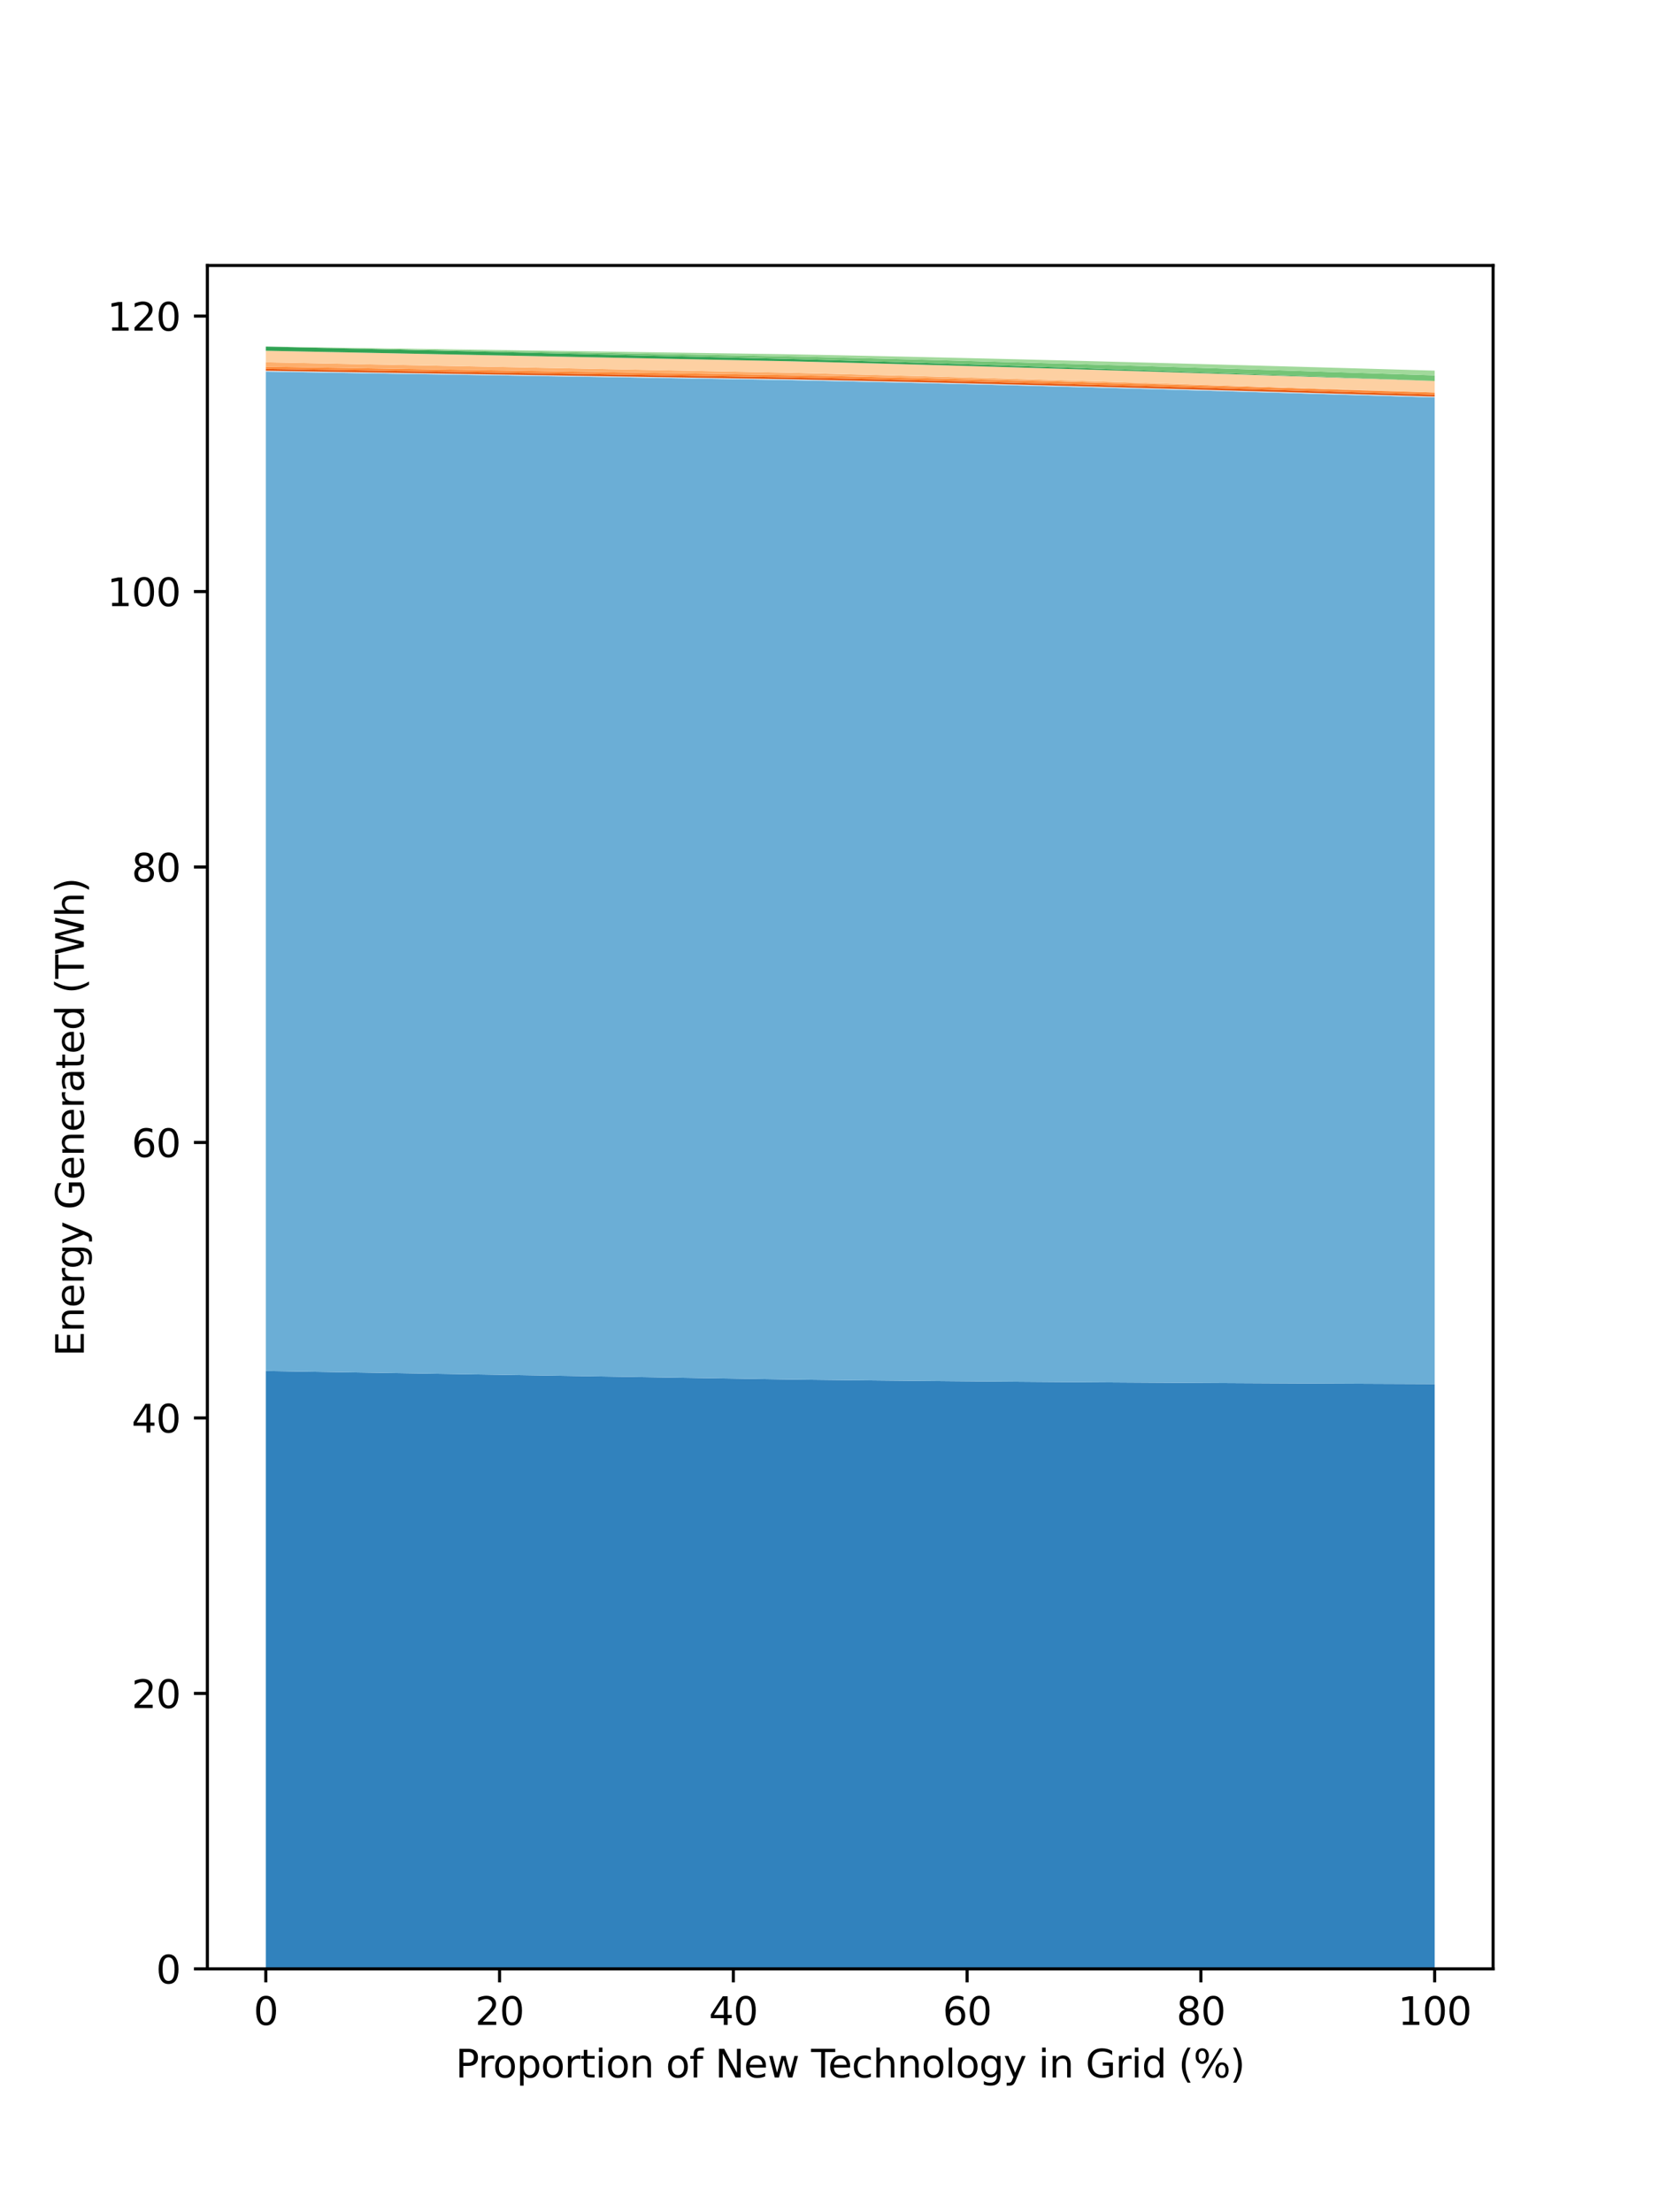 <?xml version="1.0" encoding="utf-8" standalone="no"?>
<!DOCTYPE svg PUBLIC "-//W3C//DTD SVG 1.1//EN"
  "http://www.w3.org/Graphics/SVG/1.1/DTD/svg11.dtd">
<svg height="576pt" version="1.1" viewBox="0 0 432 576" width="432pt" xmlns="http://www.w3.org/2000/svg" xmlns:xlink="http://www.w3.org/1999/xlink">
 <defs>
  <style type="text/css">*{stroke-linecap:butt;stroke-linejoin:round;}</style>
 </defs>
 <g id="figure_1">
  <g id="patch_1">
   <path d="M 0 576 
L 432 576 
L 432 0 
L 0 0 
z
" style="fill:#ffffff;"/>
  </g>
  <g id="axes_1">
   <g id="patch_2">
    <path d="M 54 512.64 
L 388.8 512.64 
L 388.8 69.12 
L 54 69.12 
z
" style="fill:#ffffff;"/>
   </g>
   <g id="PolyCollection_1">
    <path clip-path="url(#p41342fbb2d)" d="M 69.218 356.971 
L 69.218 512.64 
L 72.293 512.64 
L 75.367 512.64 
L 78.441 512.64 
L 81.516 512.64 
L 84.59 512.64 
L 87.664 512.64 
L 90.739 512.64 
L 93.813 512.64 
L 96.888 512.64 
L 99.962 512.64 
L 103.036 512.64 
L 106.111 512.64 
L 109.185 512.64 
L 112.26 512.64 
L 115.334 512.64 
L 118.408 512.64 
L 121.483 512.64 
L 124.557 512.64 
L 127.631 512.64 
L 130.706 512.64 
L 133.78 512.64 
L 136.855 512.64 
L 139.929 512.64 
L 143.003 512.64 
L 146.078 512.64 
L 149.152 512.64 
L 152.226 512.64 
L 155.301 512.64 
L 158.375 512.64 
L 161.45 512.64 
L 164.524 512.64 
L 167.598 512.64 
L 170.673 512.64 
L 173.747 512.64 
L 176.821 512.64 
L 179.896 512.64 
L 182.97 512.64 
L 186.045 512.64 
L 189.119 512.64 
L 192.193 512.64 
L 195.268 512.64 
L 198.342 512.64 
L 201.417 512.64 
L 204.491 512.64 
L 207.565 512.64 
L 210.64 512.64 
L 213.714 512.64 
L 216.788 512.64 
L 219.863 512.64 
L 222.937 512.64 
L 226.012 512.64 
L 229.086 512.64 
L 232.16 512.64 
L 235.235 512.64 
L 238.309 512.64 
L 241.383 512.64 
L 244.458 512.64 
L 247.532 512.64 
L 250.607 512.64 
L 253.681 512.64 
L 256.755 512.64 
L 259.83 512.64 
L 262.904 512.64 
L 265.979 512.64 
L 269.053 512.64 
L 272.127 512.64 
L 275.202 512.64 
L 278.276 512.64 
L 281.35 512.64 
L 284.425 512.64 
L 287.499 512.64 
L 290.574 512.64 
L 293.648 512.64 
L 296.722 512.64 
L 299.797 512.64 
L 302.871 512.64 
L 305.945 512.64 
L 309.02 512.64 
L 312.094 512.64 
L 315.169 512.64 
L 318.243 512.64 
L 321.317 512.64 
L 324.392 512.64 
L 327.466 512.64 
L 330.54 512.64 
L 333.615 512.64 
L 336.689 512.64 
L 339.764 512.64 
L 342.838 512.64 
L 345.912 512.64 
L 348.987 512.64 
L 352.061 512.64 
L 355.136 512.64 
L 358.21 512.64 
L 361.284 512.64 
L 364.359 512.64 
L 367.433 512.64 
L 370.507 512.64 
L 373.582 512.64 
L 373.582 360.372 
L 373.582 360.372 
L 370.507 360.36 
L 367.433 360.347 
L 364.359 360.334 
L 361.284 360.321 
L 358.21 360.308 
L 355.136 360.294 
L 352.061 360.28 
L 348.987 360.266 
L 345.912 360.252 
L 342.838 360.237 
L 339.764 360.223 
L 336.689 360.208 
L 333.615 360.193 
L 330.54 360.178 
L 327.466 360.162 
L 324.392 360.146 
L 321.317 360.13 
L 318.243 360.114 
L 315.169 360.097 
L 312.094 360.08 
L 309.02 360.063 
L 305.945 360.046 
L 302.871 360.028 
L 299.797 360.01 
L 296.722 359.992 
L 293.648 359.973 
L 290.574 359.953 
L 287.499 359.934 
L 284.425 359.914 
L 281.35 359.893 
L 278.276 359.871 
L 275.202 359.85 
L 272.127 359.827 
L 269.053 359.804 
L 265.979 359.781 
L 262.904 359.757 
L 259.83 359.732 
L 256.755 359.707 
L 253.681 359.681 
L 250.607 359.654 
L 247.532 359.627 
L 244.458 359.599 
L 241.383 359.571 
L 238.309 359.542 
L 235.235 359.512 
L 232.16 359.481 
L 229.086 359.45 
L 226.012 359.417 
L 222.937 359.384 
L 219.863 359.35 
L 216.788 359.315 
L 213.714 359.28 
L 210.64 359.244 
L 207.565 359.207 
L 204.491 359.167 
L 201.417 359.117 
L 198.342 359.067 
L 195.268 359.017 
L 192.193 358.967 
L 189.119 358.917 
L 186.045 358.867 
L 182.97 358.817 
L 179.896 358.767 
L 176.821 358.718 
L 173.747 358.668 
L 170.673 358.618 
L 167.598 358.568 
L 164.524 358.518 
L 161.45 358.468 
L 158.375 358.418 
L 155.301 358.368 
L 152.226 358.318 
L 149.152 358.268 
L 146.078 358.218 
L 143.003 358.169 
L 139.929 358.119 
L 136.855 358.069 
L 133.78 358.019 
L 130.706 357.969 
L 127.631 357.919 
L 124.557 357.869 
L 121.483 357.819 
L 118.408 357.769 
L 115.334 357.719 
L 112.26 357.669 
L 109.185 357.62 
L 106.111 357.57 
L 103.036 357.52 
L 99.962 357.47 
L 96.888 357.42 
L 93.813 357.37 
L 90.739 357.32 
L 87.664 357.27 
L 84.59 357.22 
L 81.516 357.17 
L 78.441 357.12 
L 75.367 357.071 
L 72.293 357.021 
L 69.218 356.971 
z
" style="fill:#3182bd;"/>
   </g>
   <g id="PolyCollection_2">
    <path clip-path="url(#p41342fbb2d)" d="M 69.218 96.784 
L 69.218 356.971 
L 72.293 357.021 
L 75.367 357.071 
L 78.441 357.12 
L 81.516 357.17 
L 84.59 357.22 
L 87.664 357.27 
L 90.739 357.32 
L 93.813 357.37 
L 96.888 357.42 
L 99.962 357.47 
L 103.036 357.52 
L 106.111 357.57 
L 109.185 357.62 
L 112.26 357.669 
L 115.334 357.719 
L 118.408 357.769 
L 121.483 357.819 
L 124.557 357.869 
L 127.631 357.919 
L 130.706 357.969 
L 133.78 358.019 
L 136.855 358.069 
L 139.929 358.119 
L 143.003 358.169 
L 146.078 358.218 
L 149.152 358.268 
L 152.226 358.318 
L 155.301 358.368 
L 158.375 358.418 
L 161.45 358.468 
L 164.524 358.518 
L 167.598 358.568 
L 170.673 358.618 
L 173.747 358.668 
L 176.821 358.718 
L 179.896 358.767 
L 182.97 358.817 
L 186.045 358.867 
L 189.119 358.917 
L 192.193 358.967 
L 195.268 359.017 
L 198.342 359.067 
L 201.417 359.117 
L 204.491 359.167 
L 207.565 359.207 
L 210.64 359.244 
L 213.714 359.28 
L 216.788 359.315 
L 219.863 359.35 
L 222.937 359.384 
L 226.012 359.417 
L 229.086 359.45 
L 232.16 359.481 
L 235.235 359.512 
L 238.309 359.542 
L 241.383 359.571 
L 244.458 359.599 
L 247.532 359.627 
L 250.607 359.654 
L 253.681 359.681 
L 256.755 359.707 
L 259.83 359.732 
L 262.904 359.757 
L 265.979 359.781 
L 269.053 359.804 
L 272.127 359.827 
L 275.202 359.85 
L 278.276 359.871 
L 281.35 359.893 
L 284.425 359.914 
L 287.499 359.934 
L 290.574 359.953 
L 293.648 359.973 
L 296.722 359.992 
L 299.797 360.01 
L 302.871 360.028 
L 305.945 360.046 
L 309.02 360.063 
L 312.094 360.08 
L 315.169 360.097 
L 318.243 360.114 
L 321.317 360.13 
L 324.392 360.146 
L 327.466 360.162 
L 330.54 360.178 
L 333.615 360.193 
L 336.689 360.208 
L 339.764 360.223 
L 342.838 360.237 
L 345.912 360.252 
L 348.987 360.266 
L 352.061 360.28 
L 355.136 360.294 
L 358.21 360.308 
L 361.284 360.321 
L 364.359 360.334 
L 367.433 360.347 
L 370.507 360.36 
L 373.582 360.372 
L 373.582 103.512 
L 373.582 103.512 
L 370.507 103.418 
L 367.433 103.325 
L 364.359 103.232 
L 361.284 103.139 
L 358.21 103.047 
L 355.136 102.955 
L 352.061 102.863 
L 348.987 102.772 
L 345.912 102.68 
L 342.838 102.589 
L 339.764 102.499 
L 336.689 102.408 
L 333.615 102.318 
L 330.54 102.228 
L 327.466 102.138 
L 324.392 102.048 
L 321.317 101.959 
L 318.243 101.87 
L 315.169 101.782 
L 312.094 101.694 
L 309.02 101.606 
L 305.945 101.518 
L 302.871 101.431 
L 299.797 101.344 
L 296.722 101.258 
L 293.648 101.172 
L 290.574 101.086 
L 287.499 101.002 
L 284.425 100.917 
L 281.35 100.833 
L 278.276 100.75 
L 275.202 100.668 
L 272.127 100.586 
L 269.053 100.505 
L 265.979 100.424 
L 262.904 100.345 
L 259.83 100.265 
L 256.755 100.187 
L 253.681 100.109 
L 250.607 100.032 
L 247.532 99.956 
L 244.458 99.88 
L 241.383 99.805 
L 238.309 99.731 
L 235.235 99.658 
L 232.16 99.586 
L 229.086 99.515 
L 226.012 99.445 
L 222.937 99.375 
L 219.863 99.307 
L 216.788 99.239 
L 213.714 99.173 
L 210.64 99.107 
L 207.565 99.042 
L 204.491 98.98 
L 201.417 98.931 
L 198.342 98.881 
L 195.268 98.831 
L 192.193 98.781 
L 189.119 98.731 
L 186.045 98.681 
L 182.97 98.631 
L 179.896 98.581 
L 176.821 98.531 
L 173.747 98.481 
L 170.673 98.431 
L 167.598 98.382 
L 164.524 98.332 
L 161.45 98.282 
L 158.375 98.232 
L 155.301 98.182 
L 152.226 98.132 
L 149.152 98.082 
L 146.078 98.032 
L 143.003 97.982 
L 139.929 97.932 
L 136.855 97.882 
L 133.78 97.833 
L 130.706 97.783 
L 127.631 97.733 
L 124.557 97.683 
L 121.483 97.633 
L 118.408 97.583 
L 115.334 97.533 
L 112.26 97.483 
L 109.185 97.433 
L 106.111 97.383 
L 103.036 97.333 
L 99.962 97.284 
L 96.888 97.234 
L 93.813 97.184 
L 90.739 97.134 
L 87.664 97.084 
L 84.59 97.034 
L 81.516 96.984 
L 78.441 96.934 
L 75.367 96.884 
L 72.293 96.834 
L 69.218 96.784 
z
" style="fill:#6baed6;"/>
   </g>
   <g id="PolyCollection_3">
    <path clip-path="url(#p41342fbb2d)" d="M 69.218 96.667 
L 69.218 96.784 
L 72.293 96.834 
L 75.367 96.884 
L 78.441 96.934 
L 81.516 96.984 
L 84.59 97.034 
L 87.664 97.084 
L 90.739 97.134 
L 93.813 97.184 
L 96.888 97.234 
L 99.962 97.284 
L 103.036 97.333 
L 106.111 97.383 
L 109.185 97.433 
L 112.26 97.483 
L 115.334 97.533 
L 118.408 97.583 
L 121.483 97.633 
L 124.557 97.683 
L 127.631 97.733 
L 130.706 97.783 
L 133.78 97.833 
L 136.855 97.882 
L 139.929 97.932 
L 143.003 97.982 
L 146.078 98.032 
L 149.152 98.082 
L 152.226 98.132 
L 155.301 98.182 
L 158.375 98.232 
L 161.45 98.282 
L 164.524 98.332 
L 167.598 98.382 
L 170.673 98.431 
L 173.747 98.481 
L 176.821 98.531 
L 179.896 98.581 
L 182.97 98.631 
L 186.045 98.681 
L 189.119 98.731 
L 192.193 98.781 
L 195.268 98.831 
L 198.342 98.881 
L 201.417 98.931 
L 204.491 98.98 
L 207.565 99.042 
L 210.64 99.107 
L 213.714 99.173 
L 216.788 99.239 
L 219.863 99.307 
L 222.937 99.375 
L 226.012 99.445 
L 229.086 99.515 
L 232.16 99.586 
L 235.235 99.658 
L 238.309 99.731 
L 241.383 99.805 
L 244.458 99.88 
L 247.532 99.956 
L 250.607 100.032 
L 253.681 100.109 
L 256.755 100.187 
L 259.83 100.265 
L 262.904 100.345 
L 265.979 100.424 
L 269.053 100.505 
L 272.127 100.586 
L 275.202 100.668 
L 278.276 100.75 
L 281.35 100.833 
L 284.425 100.917 
L 287.499 101.002 
L 290.574 101.086 
L 293.648 101.172 
L 296.722 101.258 
L 299.797 101.344 
L 302.871 101.431 
L 305.945 101.518 
L 309.02 101.606 
L 312.094 101.694 
L 315.169 101.782 
L 318.243 101.87 
L 321.317 101.959 
L 324.392 102.048 
L 327.466 102.138 
L 330.54 102.228 
L 333.615 102.318 
L 336.689 102.408 
L 339.764 102.499 
L 342.838 102.589 
L 345.912 102.68 
L 348.987 102.772 
L 352.061 102.863 
L 355.136 102.955 
L 358.21 103.047 
L 361.284 103.139 
L 364.359 103.232 
L 367.433 103.325 
L 370.507 103.418 
L 373.582 103.512 
L 373.582 103.394 
L 373.582 103.394 
L 370.507 103.3 
L 367.433 103.207 
L 364.359 103.114 
L 361.284 103.022 
L 358.21 102.929 
L 355.136 102.837 
L 352.061 102.745 
L 348.987 102.654 
L 345.912 102.563 
L 342.838 102.472 
L 339.764 102.381 
L 336.689 102.29 
L 333.615 102.2 
L 330.54 102.11 
L 327.466 102.02 
L 324.392 101.931 
L 321.317 101.841 
L 318.243 101.753 
L 315.169 101.664 
L 312.094 101.576 
L 309.02 101.488 
L 305.945 101.4 
L 302.871 101.313 
L 299.797 101.226 
L 296.722 101.14 
L 293.648 101.054 
L 290.574 100.969 
L 287.499 100.884 
L 284.425 100.799 
L 281.35 100.716 
L 278.276 100.633 
L 275.202 100.55 
L 272.127 100.468 
L 269.053 100.387 
L 265.979 100.307 
L 262.904 100.227 
L 259.83 100.147 
L 256.755 100.069 
L 253.681 99.991 
L 250.607 99.914 
L 247.532 99.838 
L 244.458 99.762 
L 241.383 99.688 
L 238.309 99.614 
L 235.235 99.541 
L 232.16 99.469 
L 229.086 99.397 
L 226.012 99.327 
L 222.937 99.257 
L 219.863 99.189 
L 216.788 99.122 
L 213.714 99.055 
L 210.64 98.989 
L 207.565 98.924 
L 204.491 98.863 
L 201.417 98.813 
L 198.342 98.763 
L 195.268 98.713 
L 192.193 98.663 
L 189.119 98.613 
L 186.045 98.563 
L 182.97 98.513 
L 179.896 98.463 
L 176.821 98.413 
L 173.747 98.364 
L 170.673 98.314 
L 167.598 98.264 
L 164.524 98.214 
L 161.45 98.164 
L 158.375 98.114 
L 155.301 98.064 
L 152.226 98.014 
L 149.152 97.964 
L 146.078 97.914 
L 143.003 97.864 
L 139.929 97.815 
L 136.855 97.765 
L 133.78 97.715 
L 130.706 97.665 
L 127.631 97.615 
L 124.557 97.565 
L 121.483 97.515 
L 118.408 97.465 
L 115.334 97.415 
L 112.26 97.365 
L 109.185 97.315 
L 106.111 97.266 
L 103.036 97.216 
L 99.962 97.166 
L 96.888 97.116 
L 93.813 97.066 
L 90.739 97.016 
L 87.664 96.966 
L 84.59 96.916 
L 81.516 96.866 
L 78.441 96.816 
L 75.367 96.766 
L 72.293 96.717 
L 69.218 96.667 
z
" style="fill:#9ecae1;"/>
   </g>
   <g id="PolyCollection_4">
    <path clip-path="url(#p41342fbb2d)" d="M 69.218 96.524 
L 69.218 96.667 
L 72.293 96.717 
L 75.367 96.766 
L 78.441 96.816 
L 81.516 96.866 
L 84.59 96.916 
L 87.664 96.966 
L 90.739 97.016 
L 93.813 97.066 
L 96.888 97.116 
L 99.962 97.166 
L 103.036 97.216 
L 106.111 97.266 
L 109.185 97.315 
L 112.26 97.365 
L 115.334 97.415 
L 118.408 97.465 
L 121.483 97.515 
L 124.557 97.565 
L 127.631 97.615 
L 130.706 97.665 
L 133.78 97.715 
L 136.855 97.765 
L 139.929 97.815 
L 143.003 97.864 
L 146.078 97.914 
L 149.152 97.964 
L 152.226 98.014 
L 155.301 98.064 
L 158.375 98.114 
L 161.45 98.164 
L 164.524 98.214 
L 167.598 98.264 
L 170.673 98.314 
L 173.747 98.364 
L 176.821 98.413 
L 179.896 98.463 
L 182.97 98.513 
L 186.045 98.563 
L 189.119 98.613 
L 192.193 98.663 
L 195.268 98.713 
L 198.342 98.763 
L 201.417 98.813 
L 204.491 98.863 
L 207.565 98.924 
L 210.64 98.989 
L 213.714 99.055 
L 216.788 99.122 
L 219.863 99.189 
L 222.937 99.257 
L 226.012 99.327 
L 229.086 99.397 
L 232.16 99.469 
L 235.235 99.541 
L 238.309 99.614 
L 241.383 99.688 
L 244.458 99.762 
L 247.532 99.838 
L 250.607 99.914 
L 253.681 99.991 
L 256.755 100.069 
L 259.83 100.147 
L 262.904 100.227 
L 265.979 100.307 
L 269.053 100.387 
L 272.127 100.468 
L 275.202 100.55 
L 278.276 100.633 
L 281.35 100.716 
L 284.425 100.799 
L 287.499 100.884 
L 290.574 100.969 
L 293.648 101.054 
L 296.722 101.14 
L 299.797 101.226 
L 302.871 101.313 
L 305.945 101.4 
L 309.02 101.488 
L 312.094 101.576 
L 315.169 101.664 
L 318.243 101.753 
L 321.317 101.841 
L 324.392 101.931 
L 327.466 102.02 
L 330.54 102.11 
L 333.615 102.2 
L 336.689 102.29 
L 339.764 102.381 
L 342.838 102.472 
L 345.912 102.563 
L 348.987 102.654 
L 352.061 102.745 
L 355.136 102.837 
L 358.21 102.929 
L 361.284 103.022 
L 364.359 103.114 
L 367.433 103.207 
L 370.507 103.3 
L 373.582 103.394 
L 373.582 103.251 
L 373.582 103.251 
L 370.507 103.157 
L 367.433 103.064 
L 364.359 102.971 
L 361.284 102.879 
L 358.21 102.786 
L 355.136 102.694 
L 352.061 102.602 
L 348.987 102.511 
L 345.912 102.42 
L 342.838 102.329 
L 339.764 102.238 
L 336.689 102.147 
L 333.615 102.057 
L 330.54 101.967 
L 327.466 101.877 
L 324.392 101.788 
L 321.317 101.698 
L 318.243 101.61 
L 315.169 101.521 
L 312.094 101.433 
L 309.02 101.345 
L 305.945 101.257 
L 302.871 101.17 
L 299.797 101.083 
L 296.722 100.997 
L 293.648 100.911 
L 290.574 100.825 
L 287.499 100.741 
L 284.425 100.656 
L 281.35 100.573 
L 278.276 100.49 
L 275.202 100.407 
L 272.127 100.325 
L 269.053 100.244 
L 265.979 100.164 
L 262.904 100.084 
L 259.83 100.004 
L 256.755 99.926 
L 253.681 99.848 
L 250.607 99.771 
L 247.532 99.695 
L 244.458 99.619 
L 241.383 99.545 
L 238.309 99.471 
L 235.235 99.398 
L 232.16 99.325 
L 229.086 99.254 
L 226.012 99.184 
L 222.937 99.114 
L 219.863 99.046 
L 216.788 98.979 
L 213.714 98.912 
L 210.64 98.846 
L 207.565 98.781 
L 204.491 98.72 
L 201.417 98.67 
L 198.342 98.62 
L 195.268 98.57 
L 192.193 98.52 
L 189.119 98.47 
L 186.045 98.42 
L 182.97 98.37 
L 179.896 98.32 
L 176.821 98.27 
L 173.747 98.22 
L 170.673 98.171 
L 167.598 98.121 
L 164.524 98.071 
L 161.45 98.021 
L 158.375 97.971 
L 155.301 97.921 
L 152.226 97.871 
L 149.152 97.821 
L 146.078 97.771 
L 143.003 97.721 
L 139.929 97.671 
L 136.855 97.622 
L 133.78 97.572 
L 130.706 97.522 
L 127.631 97.472 
L 124.557 97.422 
L 121.483 97.372 
L 118.408 97.322 
L 115.334 97.272 
L 112.26 97.222 
L 109.185 97.172 
L 106.111 97.122 
L 103.036 97.073 
L 99.962 97.023 
L 96.888 96.973 
L 93.813 96.923 
L 90.739 96.873 
L 87.664 96.823 
L 84.59 96.773 
L 81.516 96.723 
L 78.441 96.673 
L 75.367 96.623 
L 72.293 96.573 
L 69.218 96.524 
z
" style="fill:#c6dbef;"/>
   </g>
   <g id="PolyCollection_5">
    <path clip-path="url(#p41342fbb2d)" d="M 69.218 96.047 
L 69.218 96.524 
L 72.293 96.573 
L 75.367 96.623 
L 78.441 96.673 
L 81.516 96.723 
L 84.59 96.773 
L 87.664 96.823 
L 90.739 96.873 
L 93.813 96.923 
L 96.888 96.973 
L 99.962 97.023 
L 103.036 97.073 
L 106.111 97.122 
L 109.185 97.172 
L 112.26 97.222 
L 115.334 97.272 
L 118.408 97.322 
L 121.483 97.372 
L 124.557 97.422 
L 127.631 97.472 
L 130.706 97.522 
L 133.78 97.572 
L 136.855 97.622 
L 139.929 97.671 
L 143.003 97.721 
L 146.078 97.771 
L 149.152 97.821 
L 152.226 97.871 
L 155.301 97.921 
L 158.375 97.971 
L 161.45 98.021 
L 164.524 98.071 
L 167.598 98.121 
L 170.673 98.171 
L 173.747 98.22 
L 176.821 98.27 
L 179.896 98.32 
L 182.97 98.37 
L 186.045 98.42 
L 189.119 98.47 
L 192.193 98.52 
L 195.268 98.57 
L 198.342 98.62 
L 201.417 98.67 
L 204.491 98.72 
L 207.565 98.781 
L 210.64 98.846 
L 213.714 98.912 
L 216.788 98.979 
L 219.863 99.046 
L 222.937 99.114 
L 226.012 99.184 
L 229.086 99.254 
L 232.16 99.325 
L 235.235 99.398 
L 238.309 99.471 
L 241.383 99.545 
L 244.458 99.619 
L 247.532 99.695 
L 250.607 99.771 
L 253.681 99.848 
L 256.755 99.926 
L 259.83 100.004 
L 262.904 100.084 
L 265.979 100.164 
L 269.053 100.244 
L 272.127 100.325 
L 275.202 100.407 
L 278.276 100.49 
L 281.35 100.573 
L 284.425 100.656 
L 287.499 100.741 
L 290.574 100.825 
L 293.648 100.911 
L 296.722 100.997 
L 299.797 101.083 
L 302.871 101.17 
L 305.945 101.257 
L 309.02 101.345 
L 312.094 101.433 
L 315.169 101.521 
L 318.243 101.61 
L 321.317 101.698 
L 324.392 101.788 
L 327.466 101.877 
L 330.54 101.967 
L 333.615 102.057 
L 336.689 102.147 
L 339.764 102.238 
L 342.838 102.329 
L 345.912 102.42 
L 348.987 102.511 
L 352.061 102.602 
L 355.136 102.694 
L 358.21 102.786 
L 361.284 102.879 
L 364.359 102.971 
L 367.433 103.064 
L 370.507 103.157 
L 373.582 103.251 
L 373.582 102.774 
L 373.582 102.774 
L 370.507 102.681 
L 367.433 102.588 
L 364.359 102.495 
L 361.284 102.402 
L 358.21 102.31 
L 355.136 102.218 
L 352.061 102.126 
L 348.987 102.034 
L 345.912 101.943 
L 342.838 101.852 
L 339.764 101.761 
L 336.689 101.671 
L 333.615 101.58 
L 330.54 101.49 
L 327.466 101.401 
L 324.392 101.311 
L 321.317 101.222 
L 318.243 101.133 
L 315.169 101.045 
L 312.094 100.957 
L 309.02 100.869 
L 305.945 100.781 
L 302.871 100.694 
L 299.797 100.607 
L 296.722 100.521 
L 293.648 100.435 
L 290.574 100.349 
L 287.499 100.264 
L 284.425 100.18 
L 281.35 100.096 
L 278.276 100.013 
L 275.202 99.931 
L 272.127 99.849 
L 269.053 99.768 
L 265.979 99.687 
L 262.904 99.607 
L 259.83 99.528 
L 256.755 99.45 
L 253.681 99.372 
L 250.607 99.295 
L 247.532 99.218 
L 244.458 99.143 
L 241.383 99.068 
L 238.309 98.994 
L 235.235 98.921 
L 232.16 98.849 
L 229.086 98.778 
L 226.012 98.707 
L 222.937 98.638 
L 219.863 98.57 
L 216.788 98.502 
L 213.714 98.435 
L 210.64 98.37 
L 207.565 98.305 
L 204.491 98.243 
L 201.417 98.193 
L 198.342 98.143 
L 195.268 98.094 
L 192.193 98.044 
L 189.119 97.994 
L 186.045 97.944 
L 182.97 97.894 
L 179.896 97.844 
L 176.821 97.794 
L 173.747 97.744 
L 170.673 97.694 
L 167.598 97.644 
L 164.524 97.594 
L 161.45 97.544 
L 158.375 97.495 
L 155.301 97.445 
L 152.226 97.395 
L 149.152 97.345 
L 146.078 97.295 
L 143.003 97.245 
L 139.929 97.195 
L 136.855 97.145 
L 133.78 97.095 
L 130.706 97.045 
L 127.631 96.995 
L 124.557 96.946 
L 121.483 96.896 
L 118.408 96.846 
L 115.334 96.796 
L 112.26 96.746 
L 109.185 96.696 
L 106.111 96.646 
L 103.036 96.596 
L 99.962 96.546 
L 96.888 96.496 
L 93.813 96.446 
L 90.739 96.397 
L 87.664 96.347 
L 84.59 96.297 
L 81.516 96.247 
L 78.441 96.197 
L 75.367 96.147 
L 72.293 96.097 
L 69.218 96.047 
z
" style="fill:#e6550d;"/>
   </g>
   <g id="PolyCollection_6">
    <path clip-path="url(#p41342fbb2d)" d="M 69.218 95.471 
L 69.218 96.047 
L 72.293 96.097 
L 75.367 96.147 
L 78.441 96.197 
L 81.516 96.247 
L 84.59 96.297 
L 87.664 96.347 
L 90.739 96.397 
L 93.813 96.446 
L 96.888 96.496 
L 99.962 96.546 
L 103.036 96.596 
L 106.111 96.646 
L 109.185 96.696 
L 112.26 96.746 
L 115.334 96.796 
L 118.408 96.846 
L 121.483 96.896 
L 124.557 96.946 
L 127.631 96.995 
L 130.706 97.045 
L 133.78 97.095 
L 136.855 97.145 
L 139.929 97.195 
L 143.003 97.245 
L 146.078 97.295 
L 149.152 97.345 
L 152.226 97.395 
L 155.301 97.445 
L 158.375 97.495 
L 161.45 97.544 
L 164.524 97.594 
L 167.598 97.644 
L 170.673 97.694 
L 173.747 97.744 
L 176.821 97.794 
L 179.896 97.844 
L 182.97 97.894 
L 186.045 97.944 
L 189.119 97.994 
L 192.193 98.044 
L 195.268 98.094 
L 198.342 98.143 
L 201.417 98.193 
L 204.491 98.243 
L 207.565 98.305 
L 210.64 98.37 
L 213.714 98.435 
L 216.788 98.502 
L 219.863 98.57 
L 222.937 98.638 
L 226.012 98.707 
L 229.086 98.778 
L 232.16 98.849 
L 235.235 98.921 
L 238.309 98.994 
L 241.383 99.068 
L 244.458 99.143 
L 247.532 99.218 
L 250.607 99.295 
L 253.681 99.372 
L 256.755 99.45 
L 259.83 99.528 
L 262.904 99.607 
L 265.979 99.687 
L 269.053 99.768 
L 272.127 99.849 
L 275.202 99.931 
L 278.276 100.013 
L 281.35 100.096 
L 284.425 100.18 
L 287.499 100.264 
L 290.574 100.349 
L 293.648 100.435 
L 296.722 100.521 
L 299.797 100.607 
L 302.871 100.694 
L 305.945 100.781 
L 309.02 100.869 
L 312.094 100.957 
L 315.169 101.045 
L 318.243 101.133 
L 321.317 101.222 
L 324.392 101.311 
L 327.466 101.401 
L 330.54 101.49 
L 333.615 101.58 
L 336.689 101.671 
L 339.764 101.761 
L 342.838 101.852 
L 345.912 101.943 
L 348.987 102.034 
L 352.061 102.126 
L 355.136 102.218 
L 358.21 102.31 
L 361.284 102.402 
L 364.359 102.495 
L 367.433 102.588 
L 370.507 102.681 
L 373.582 102.774 
L 373.582 102.198 
L 373.582 102.198 
L 370.507 102.105 
L 367.433 102.011 
L 364.359 101.918 
L 361.284 101.826 
L 358.21 101.733 
L 355.136 101.641 
L 352.061 101.55 
L 348.987 101.458 
L 345.912 101.367 
L 342.838 101.276 
L 339.764 101.185 
L 336.689 101.094 
L 333.615 101.004 
L 330.54 100.914 
L 327.466 100.824 
L 324.392 100.735 
L 321.317 100.646 
L 318.243 100.557 
L 315.169 100.468 
L 312.094 100.38 
L 309.02 100.292 
L 305.945 100.205 
L 302.871 100.117 
L 299.797 100.03 
L 296.722 99.944 
L 293.648 99.858 
L 290.574 99.773 
L 287.499 99.688 
L 284.425 99.604 
L 281.35 99.52 
L 278.276 99.437 
L 275.202 99.354 
L 272.127 99.273 
L 269.053 99.191 
L 265.979 99.111 
L 262.904 99.031 
L 259.83 98.952 
L 256.755 98.873 
L 253.681 98.795 
L 250.607 98.718 
L 247.532 98.642 
L 244.458 98.567 
L 241.383 98.492 
L 238.309 98.418 
L 235.235 98.345 
L 232.16 98.273 
L 229.086 98.201 
L 226.012 98.131 
L 222.937 98.062 
L 219.863 97.993 
L 216.788 97.926 
L 213.714 97.859 
L 210.64 97.793 
L 207.565 97.729 
L 204.491 97.667 
L 201.417 97.617 
L 198.342 97.567 
L 195.268 97.517 
L 192.193 97.467 
L 189.119 97.417 
L 186.045 97.367 
L 182.97 97.318 
L 179.896 97.268 
L 176.821 97.218 
L 173.747 97.168 
L 170.673 97.118 
L 167.598 97.068 
L 164.524 97.018 
L 161.45 96.968 
L 158.375 96.918 
L 155.301 96.868 
L 152.226 96.818 
L 149.152 96.769 
L 146.078 96.719 
L 143.003 96.669 
L 139.929 96.619 
L 136.855 96.569 
L 133.78 96.519 
L 130.706 96.469 
L 127.631 96.419 
L 124.557 96.369 
L 121.483 96.319 
L 118.408 96.269 
L 115.334 96.219 
L 112.26 96.17 
L 109.185 96.12 
L 106.111 96.07 
L 103.036 96.02 
L 99.962 95.97 
L 96.888 95.92 
L 93.813 95.87 
L 90.739 95.82 
L 87.664 95.77 
L 84.59 95.72 
L 81.516 95.67 
L 78.441 95.621 
L 75.367 95.571 
L 72.293 95.521 
L 69.218 95.471 
z
" style="fill:#fd8d3c;"/>
   </g>
   <g id="PolyCollection_7">
    <path clip-path="url(#p41342fbb2d)" d="M 69.218 94.324 
L 69.218 95.471 
L 72.293 95.521 
L 75.367 95.571 
L 78.441 95.621 
L 81.516 95.67 
L 84.59 95.72 
L 87.664 95.77 
L 90.739 95.82 
L 93.813 95.87 
L 96.888 95.92 
L 99.962 95.97 
L 103.036 96.02 
L 106.111 96.07 
L 109.185 96.12 
L 112.26 96.17 
L 115.334 96.219 
L 118.408 96.269 
L 121.483 96.319 
L 124.557 96.369 
L 127.631 96.419 
L 130.706 96.469 
L 133.78 96.519 
L 136.855 96.569 
L 139.929 96.619 
L 143.003 96.669 
L 146.078 96.719 
L 149.152 96.769 
L 152.226 96.818 
L 155.301 96.868 
L 158.375 96.918 
L 161.45 96.968 
L 164.524 97.018 
L 167.598 97.068 
L 170.673 97.118 
L 173.747 97.168 
L 176.821 97.218 
L 179.896 97.268 
L 182.97 97.318 
L 186.045 97.367 
L 189.119 97.417 
L 192.193 97.467 
L 195.268 97.517 
L 198.342 97.567 
L 201.417 97.617 
L 204.491 97.667 
L 207.565 97.729 
L 210.64 97.793 
L 213.714 97.859 
L 216.788 97.926 
L 219.863 97.993 
L 222.937 98.062 
L 226.012 98.131 
L 229.086 98.201 
L 232.16 98.273 
L 235.235 98.345 
L 238.309 98.418 
L 241.383 98.492 
L 244.458 98.567 
L 247.532 98.642 
L 250.607 98.718 
L 253.681 98.795 
L 256.755 98.873 
L 259.83 98.952 
L 262.904 99.031 
L 265.979 99.111 
L 269.053 99.191 
L 272.127 99.273 
L 275.202 99.354 
L 278.276 99.437 
L 281.35 99.52 
L 284.425 99.604 
L 287.499 99.688 
L 290.574 99.773 
L 293.648 99.858 
L 296.722 99.944 
L 299.797 100.03 
L 302.871 100.117 
L 305.945 100.205 
L 309.02 100.292 
L 312.094 100.38 
L 315.169 100.468 
L 318.243 100.557 
L 321.317 100.646 
L 324.392 100.735 
L 327.466 100.824 
L 330.54 100.914 
L 333.615 101.004 
L 336.689 101.094 
L 339.764 101.185 
L 342.838 101.276 
L 345.912 101.367 
L 348.987 101.458 
L 352.061 101.55 
L 355.136 101.641 
L 358.21 101.733 
L 361.284 101.826 
L 364.359 101.918 
L 367.433 102.011 
L 370.507 102.105 
L 373.582 102.198 
L 373.582 102.198 
L 373.582 102.198 
L 370.507 102.093 
L 367.433 101.988 
L 364.359 101.884 
L 361.284 101.779 
L 358.21 101.676 
L 355.136 101.572 
L 352.061 101.469 
L 348.987 101.365 
L 345.912 101.263 
L 342.838 101.16 
L 339.764 101.058 
L 336.689 100.955 
L 333.615 100.853 
L 330.54 100.752 
L 327.466 100.651 
L 324.392 100.55 
L 321.317 100.449 
L 318.243 100.348 
L 315.169 100.248 
L 312.094 100.149 
L 309.02 100.049 
L 305.945 99.95 
L 302.871 99.851 
L 299.797 99.753 
L 296.722 99.655 
L 293.648 99.557 
L 290.574 99.46 
L 287.499 99.364 
L 284.425 99.268 
L 281.35 99.172 
L 278.276 99.078 
L 275.202 98.984 
L 272.127 98.89 
L 269.053 98.798 
L 265.979 98.705 
L 262.904 98.614 
L 259.83 98.523 
L 256.755 98.433 
L 253.681 98.344 
L 250.607 98.255 
L 247.532 98.167 
L 244.458 98.08 
L 241.383 97.994 
L 238.309 97.908 
L 235.235 97.824 
L 232.16 97.74 
L 229.086 97.657 
L 226.012 97.575 
L 222.937 97.494 
L 219.863 97.414 
L 216.788 97.335 
L 213.714 97.257 
L 210.64 97.179 
L 207.565 97.103 
L 204.491 97.03 
L 201.417 96.968 
L 198.342 96.907 
L 195.268 96.845 
L 192.193 96.784 
L 189.119 96.722 
L 186.045 96.661 
L 182.97 96.599 
L 179.896 96.538 
L 176.821 96.476 
L 173.747 96.415 
L 170.673 96.353 
L 167.598 96.292 
L 164.524 96.23 
L 161.45 96.169 
L 158.375 96.107 
L 155.301 96.046 
L 152.226 95.984 
L 149.152 95.923 
L 146.078 95.862 
L 143.003 95.8 
L 139.929 95.739 
L 136.855 95.677 
L 133.78 95.616 
L 130.706 95.554 
L 127.631 95.493 
L 124.557 95.431 
L 121.483 95.37 
L 118.408 95.308 
L 115.334 95.247 
L 112.26 95.185 
L 109.185 95.124 
L 106.111 95.062 
L 103.036 95.001 
L 99.962 94.939 
L 96.888 94.878 
L 93.813 94.816 
L 90.739 94.755 
L 87.664 94.693 
L 84.59 94.632 
L 81.516 94.57 
L 78.441 94.509 
L 75.367 94.447 
L 72.293 94.386 
L 69.218 94.324 
z
" style="fill:#fdae6b;"/>
   </g>
   <g id="PolyCollection_8">
    <path clip-path="url(#p41342fbb2d)" d="M 69.218 91.326 
L 69.218 94.324 
L 72.293 94.386 
L 75.367 94.447 
L 78.441 94.509 
L 81.516 94.57 
L 84.59 94.632 
L 87.664 94.693 
L 90.739 94.755 
L 93.813 94.816 
L 96.888 94.878 
L 99.962 94.939 
L 103.036 95.001 
L 106.111 95.062 
L 109.185 95.124 
L 112.26 95.185 
L 115.334 95.247 
L 118.408 95.308 
L 121.483 95.37 
L 124.557 95.431 
L 127.631 95.493 
L 130.706 95.554 
L 133.78 95.616 
L 136.855 95.677 
L 139.929 95.739 
L 143.003 95.8 
L 146.078 95.862 
L 149.152 95.923 
L 152.226 95.984 
L 155.301 96.046 
L 158.375 96.107 
L 161.45 96.169 
L 164.524 96.23 
L 167.598 96.292 
L 170.673 96.353 
L 173.747 96.415 
L 176.821 96.476 
L 179.896 96.538 
L 182.97 96.599 
L 186.045 96.661 
L 189.119 96.722 
L 192.193 96.784 
L 195.268 96.845 
L 198.342 96.907 
L 201.417 96.968 
L 204.491 97.03 
L 207.565 97.103 
L 210.64 97.179 
L 213.714 97.257 
L 216.788 97.335 
L 219.863 97.414 
L 222.937 97.494 
L 226.012 97.575 
L 229.086 97.657 
L 232.16 97.74 
L 235.235 97.824 
L 238.309 97.908 
L 241.383 97.994 
L 244.458 98.08 
L 247.532 98.167 
L 250.607 98.255 
L 253.681 98.344 
L 256.755 98.433 
L 259.83 98.523 
L 262.904 98.614 
L 265.979 98.705 
L 269.053 98.798 
L 272.127 98.89 
L 275.202 98.984 
L 278.276 99.078 
L 281.35 99.172 
L 284.425 99.268 
L 287.499 99.364 
L 290.574 99.46 
L 293.648 99.557 
L 296.722 99.655 
L 299.797 99.753 
L 302.871 99.851 
L 305.945 99.95 
L 309.02 100.049 
L 312.094 100.149 
L 315.169 100.248 
L 318.243 100.348 
L 321.317 100.449 
L 324.392 100.55 
L 327.466 100.651 
L 330.54 100.752 
L 333.615 100.853 
L 336.689 100.955 
L 339.764 101.058 
L 342.838 101.16 
L 345.912 101.263 
L 348.987 101.365 
L 352.061 101.469 
L 355.136 101.572 
L 358.21 101.676 
L 361.284 101.779 
L 364.359 101.884 
L 367.433 101.988 
L 370.507 102.093 
L 373.582 102.198 
L 373.582 99.199 
L 373.582 99.199 
L 370.507 99.094 
L 367.433 98.99 
L 364.359 98.885 
L 361.284 98.781 
L 358.21 98.677 
L 355.136 98.573 
L 352.061 98.47 
L 348.987 98.367 
L 345.912 98.264 
L 342.838 98.161 
L 339.764 98.059 
L 336.689 97.957 
L 333.615 97.855 
L 330.54 97.753 
L 327.466 97.652 
L 324.392 97.551 
L 321.317 97.45 
L 318.243 97.35 
L 315.169 97.25 
L 312.094 97.15 
L 309.02 97.05 
L 305.945 96.951 
L 302.871 96.852 
L 299.797 96.754 
L 296.722 96.656 
L 293.648 96.558 
L 290.574 96.461 
L 287.499 96.365 
L 284.425 96.269 
L 281.35 96.174 
L 278.276 96.079 
L 275.202 95.985 
L 272.127 95.892 
L 269.053 95.799 
L 265.979 95.707 
L 262.904 95.615 
L 259.83 95.524 
L 256.755 95.434 
L 253.681 95.345 
L 250.607 95.256 
L 247.532 95.169 
L 244.458 95.082 
L 241.383 94.995 
L 238.309 94.91 
L 235.235 94.825 
L 232.16 94.741 
L 229.086 94.658 
L 226.012 94.576 
L 222.937 94.495 
L 219.863 94.416 
L 216.788 94.336 
L 213.714 94.258 
L 210.64 94.181 
L 207.565 94.104 
L 204.491 94.031 
L 201.417 93.97 
L 198.342 93.908 
L 195.268 93.847 
L 192.193 93.785 
L 189.119 93.724 
L 186.045 93.662 
L 182.97 93.601 
L 179.896 93.539 
L 176.821 93.478 
L 173.747 93.416 
L 170.673 93.355 
L 167.598 93.293 
L 164.524 93.232 
L 161.45 93.17 
L 158.375 93.109 
L 155.301 93.047 
L 152.226 92.986 
L 149.152 92.924 
L 146.078 92.863 
L 143.003 92.801 
L 139.929 92.74 
L 136.855 92.678 
L 133.78 92.617 
L 130.706 92.555 
L 127.631 92.494 
L 124.557 92.432 
L 121.483 92.371 
L 118.408 92.309 
L 115.334 92.248 
L 112.26 92.186 
L 109.185 92.125 
L 106.111 92.063 
L 103.036 92.002 
L 99.962 91.94 
L 96.888 91.879 
L 93.813 91.817 
L 90.739 91.756 
L 87.664 91.694 
L 84.59 91.633 
L 81.516 91.571 
L 78.441 91.51 
L 75.367 91.448 
L 72.293 91.387 
L 69.218 91.326 
z
" style="fill:#fdd0a2;"/>
   </g>
   <g id="PolyCollection_9">
    <path clip-path="url(#p41342fbb2d)" d="M 69.218 90.24 
L 69.218 91.326 
L 72.293 91.387 
L 75.367 91.448 
L 78.441 91.51 
L 81.516 91.571 
L 84.59 91.633 
L 87.664 91.694 
L 90.739 91.756 
L 93.813 91.817 
L 96.888 91.879 
L 99.962 91.94 
L 103.036 92.002 
L 106.111 92.063 
L 109.185 92.125 
L 112.26 92.186 
L 115.334 92.248 
L 118.408 92.309 
L 121.483 92.371 
L 124.557 92.432 
L 127.631 92.494 
L 130.706 92.555 
L 133.78 92.617 
L 136.855 92.678 
L 139.929 92.74 
L 143.003 92.801 
L 146.078 92.863 
L 149.152 92.924 
L 152.226 92.986 
L 155.301 93.047 
L 158.375 93.109 
L 161.45 93.17 
L 164.524 93.232 
L 167.598 93.293 
L 170.673 93.355 
L 173.747 93.416 
L 176.821 93.478 
L 179.896 93.539 
L 182.97 93.601 
L 186.045 93.662 
L 189.119 93.724 
L 192.193 93.785 
L 195.268 93.847 
L 198.342 93.908 
L 201.417 93.97 
L 204.491 94.031 
L 207.565 94.104 
L 210.64 94.181 
L 213.714 94.258 
L 216.788 94.336 
L 219.863 94.416 
L 222.937 94.495 
L 226.012 94.576 
L 229.086 94.658 
L 232.16 94.741 
L 235.235 94.825 
L 238.309 94.91 
L 241.383 94.995 
L 244.458 95.082 
L 247.532 95.169 
L 250.607 95.256 
L 253.681 95.345 
L 256.755 95.434 
L 259.83 95.524 
L 262.904 95.615 
L 265.979 95.707 
L 269.053 95.799 
L 272.127 95.892 
L 275.202 95.985 
L 278.276 96.079 
L 281.35 96.174 
L 284.425 96.269 
L 287.499 96.365 
L 290.574 96.461 
L 293.648 96.558 
L 296.722 96.656 
L 299.797 96.754 
L 302.871 96.852 
L 305.945 96.951 
L 309.02 97.05 
L 312.094 97.15 
L 315.169 97.25 
L 318.243 97.35 
L 321.317 97.45 
L 324.392 97.551 
L 327.466 97.652 
L 330.54 97.753 
L 333.615 97.855 
L 336.689 97.957 
L 339.764 98.059 
L 342.838 98.161 
L 345.912 98.264 
L 348.987 98.367 
L 352.061 98.47 
L 355.136 98.573 
L 358.21 98.677 
L 361.284 98.781 
L 364.359 98.885 
L 367.433 98.99 
L 370.507 99.094 
L 373.582 99.199 
L 373.582 99.199 
L 373.582 99.199 
L 370.507 99.083 
L 367.433 98.968 
L 364.359 98.852 
L 361.284 98.737 
L 358.21 98.622 
L 355.136 98.508 
L 352.061 98.393 
L 348.987 98.279 
L 345.912 98.165 
L 342.838 98.052 
L 339.764 97.938 
L 336.689 97.825 
L 333.615 97.712 
L 330.54 97.6 
L 327.466 97.487 
L 324.392 97.375 
L 321.317 97.264 
L 318.243 97.152 
L 315.169 97.041 
L 312.094 96.931 
L 309.02 96.82 
L 305.945 96.71 
L 302.871 96.6 
L 299.797 96.491 
L 296.722 96.382 
L 293.648 96.273 
L 290.574 96.165 
L 287.499 96.058 
L 284.425 95.951 
L 281.35 95.845 
L 278.276 95.739 
L 275.202 95.634 
L 272.127 95.53 
L 269.053 95.426 
L 265.979 95.323 
L 262.904 95.221 
L 259.83 95.119 
L 256.755 95.018 
L 253.681 94.917 
L 250.607 94.818 
L 247.532 94.719 
L 244.458 94.621 
L 241.383 94.524 
L 238.309 94.427 
L 235.235 94.332 
L 232.16 94.237 
L 229.086 94.143 
L 226.012 94.05 
L 222.937 93.958 
L 219.863 93.867 
L 216.788 93.777 
L 213.714 93.688 
L 210.64 93.6 
L 207.565 93.512 
L 204.491 93.428 
L 201.417 93.356 
L 198.342 93.283 
L 195.268 93.211 
L 192.193 93.138 
L 189.119 93.066 
L 186.045 92.993 
L 182.97 92.921 
L 179.896 92.848 
L 176.821 92.776 
L 173.747 92.704 
L 170.673 92.631 
L 167.598 92.559 
L 164.524 92.486 
L 161.45 92.414 
L 158.375 92.341 
L 155.301 92.269 
L 152.226 92.196 
L 149.152 92.124 
L 146.078 92.051 
L 143.003 91.979 
L 139.929 91.907 
L 136.855 91.834 
L 133.78 91.762 
L 130.706 91.689 
L 127.631 91.617 
L 124.557 91.544 
L 121.483 91.472 
L 118.408 91.399 
L 115.334 91.327 
L 112.26 91.254 
L 109.185 91.182 
L 106.111 91.109 
L 103.036 91.037 
L 99.962 90.965 
L 96.888 90.892 
L 93.813 90.82 
L 90.739 90.747 
L 87.664 90.675 
L 84.59 90.602 
L 81.516 90.53 
L 78.441 90.457 
L 75.367 90.385 
L 72.293 90.312 
L 69.218 90.24 
z
" style="fill:#31a354;"/>
   </g>
   <g id="PolyCollection_10">
    <path clip-path="url(#p41342fbb2d)" d="M 69.218 90.24 
L 69.218 90.24 
L 72.293 90.312 
L 75.367 90.385 
L 78.441 90.457 
L 81.516 90.53 
L 84.59 90.602 
L 87.664 90.675 
L 90.739 90.747 
L 93.813 90.82 
L 96.888 90.892 
L 99.962 90.965 
L 103.036 91.037 
L 106.111 91.109 
L 109.185 91.182 
L 112.26 91.254 
L 115.334 91.327 
L 118.408 91.399 
L 121.483 91.472 
L 124.557 91.544 
L 127.631 91.617 
L 130.706 91.689 
L 133.78 91.762 
L 136.855 91.834 
L 139.929 91.907 
L 143.003 91.979 
L 146.078 92.051 
L 149.152 92.124 
L 152.226 92.196 
L 155.301 92.269 
L 158.375 92.341 
L 161.45 92.414 
L 164.524 92.486 
L 167.598 92.559 
L 170.673 92.631 
L 173.747 92.704 
L 176.821 92.776 
L 179.896 92.848 
L 182.97 92.921 
L 186.045 92.993 
L 189.119 93.066 
L 192.193 93.138 
L 195.268 93.211 
L 198.342 93.283 
L 201.417 93.356 
L 204.491 93.428 
L 207.565 93.512 
L 210.64 93.6 
L 213.714 93.688 
L 216.788 93.777 
L 219.863 93.867 
L 222.937 93.958 
L 226.012 94.05 
L 229.086 94.143 
L 232.16 94.237 
L 235.235 94.332 
L 238.309 94.427 
L 241.383 94.524 
L 244.458 94.621 
L 247.532 94.719 
L 250.607 94.818 
L 253.681 94.917 
L 256.755 95.018 
L 259.83 95.119 
L 262.904 95.221 
L 265.979 95.323 
L 269.053 95.426 
L 272.127 95.53 
L 275.202 95.634 
L 278.276 95.739 
L 281.35 95.845 
L 284.425 95.951 
L 287.499 96.058 
L 290.574 96.165 
L 293.648 96.273 
L 296.722 96.382 
L 299.797 96.491 
L 302.871 96.6 
L 305.945 96.71 
L 309.02 96.82 
L 312.094 96.931 
L 315.169 97.041 
L 318.243 97.152 
L 321.317 97.264 
L 324.392 97.375 
L 327.466 97.487 
L 330.54 97.6 
L 333.615 97.712 
L 336.689 97.825 
L 339.764 97.938 
L 342.838 98.052 
L 345.912 98.165 
L 348.987 98.279 
L 352.061 98.393 
L 355.136 98.508 
L 358.21 98.622 
L 361.284 98.737 
L 364.359 98.852 
L 367.433 98.968 
L 370.507 99.083 
L 373.582 99.199 
L 373.582 97.732 
L 373.582 97.732 
L 370.507 97.631 
L 367.433 97.53 
L 364.359 97.429 
L 361.284 97.329 
L 358.21 97.229 
L 355.136 97.129 
L 352.061 97.03 
L 348.987 96.93 
L 345.912 96.831 
L 342.838 96.733 
L 339.764 96.634 
L 336.689 96.536 
L 333.615 96.438 
L 330.54 96.34 
L 327.466 96.242 
L 324.392 96.145 
L 321.317 96.048 
L 318.243 95.952 
L 315.169 95.856 
L 312.094 95.76 
L 309.02 95.664 
L 305.945 95.568 
L 302.871 95.473 
L 299.797 95.379 
L 296.722 95.285 
L 293.648 95.191 
L 290.574 95.098 
L 287.499 95.005 
L 284.425 94.913 
L 281.35 94.822 
L 278.276 94.731 
L 275.202 94.641 
L 272.127 94.551 
L 269.053 94.463 
L 265.979 94.374 
L 262.904 94.287 
L 259.83 94.2 
L 256.755 94.113 
L 253.681 94.028 
L 250.607 93.943 
L 247.532 93.859 
L 244.458 93.776 
L 241.383 93.693 
L 238.309 93.612 
L 235.235 93.531 
L 232.16 93.451 
L 229.086 93.372 
L 226.012 93.294 
L 222.937 93.217 
L 219.863 93.141 
L 216.788 93.066 
L 213.714 92.991 
L 210.64 92.918 
L 207.565 92.845 
L 204.491 92.776 
L 201.417 92.718 
L 198.342 92.661 
L 195.268 92.603 
L 192.193 92.545 
L 189.119 92.488 
L 186.045 92.43 
L 182.97 92.372 
L 179.896 92.315 
L 176.821 92.257 
L 173.747 92.199 
L 170.673 92.142 
L 167.598 92.084 
L 164.524 92.027 
L 161.45 91.969 
L 158.375 91.911 
L 155.301 91.854 
L 152.226 91.796 
L 149.152 91.738 
L 146.078 91.681 
L 143.003 91.623 
L 139.929 91.566 
L 136.855 91.508 
L 133.78 91.45 
L 130.706 91.393 
L 127.631 91.335 
L 124.557 91.277 
L 121.483 91.22 
L 118.408 91.162 
L 115.334 91.104 
L 112.26 91.047 
L 109.185 90.989 
L 106.111 90.932 
L 103.036 90.874 
L 99.962 90.816 
L 96.888 90.759 
L 93.813 90.701 
L 90.739 90.643 
L 87.664 90.586 
L 84.59 90.528 
L 81.516 90.471 
L 78.441 90.413 
L 75.367 90.355 
L 72.293 90.298 
L 69.218 90.24 
z
" style="fill:#74c476;"/>
   </g>
   <g id="PolyCollection_11">
    <path clip-path="url(#p41342fbb2d)" d="M 69.218 90.24 
L 69.218 90.24 
L 72.293 90.298 
L 75.367 90.355 
L 78.441 90.413 
L 81.516 90.471 
L 84.59 90.528 
L 87.664 90.586 
L 90.739 90.643 
L 93.813 90.701 
L 96.888 90.759 
L 99.962 90.816 
L 103.036 90.874 
L 106.111 90.932 
L 109.185 90.989 
L 112.26 91.047 
L 115.334 91.104 
L 118.408 91.162 
L 121.483 91.22 
L 124.557 91.277 
L 127.631 91.335 
L 130.706 91.393 
L 133.78 91.45 
L 136.855 91.508 
L 139.929 91.566 
L 143.003 91.623 
L 146.078 91.681 
L 149.152 91.738 
L 152.226 91.796 
L 155.301 91.854 
L 158.375 91.911 
L 161.45 91.969 
L 164.524 92.027 
L 167.598 92.084 
L 170.673 92.142 
L 173.747 92.199 
L 176.821 92.257 
L 179.896 92.315 
L 182.97 92.372 
L 186.045 92.43 
L 189.119 92.488 
L 192.193 92.545 
L 195.268 92.603 
L 198.342 92.661 
L 201.417 92.718 
L 204.491 92.776 
L 207.565 92.845 
L 210.64 92.918 
L 213.714 92.991 
L 216.788 93.066 
L 219.863 93.141 
L 222.937 93.217 
L 226.012 93.294 
L 229.086 93.372 
L 232.16 93.451 
L 235.235 93.531 
L 238.309 93.612 
L 241.383 93.693 
L 244.458 93.776 
L 247.532 93.859 
L 250.607 93.943 
L 253.681 94.028 
L 256.755 94.113 
L 259.83 94.2 
L 262.904 94.287 
L 265.979 94.374 
L 269.053 94.463 
L 272.127 94.551 
L 275.202 94.641 
L 278.276 94.731 
L 281.35 94.822 
L 284.425 94.913 
L 287.499 95.005 
L 290.574 95.098 
L 293.648 95.191 
L 296.722 95.285 
L 299.797 95.379 
L 302.871 95.473 
L 305.945 95.568 
L 309.02 95.664 
L 312.094 95.76 
L 315.169 95.856 
L 318.243 95.952 
L 321.317 96.048 
L 324.392 96.145 
L 327.466 96.242 
L 330.54 96.34 
L 333.615 96.438 
L 336.689 96.536 
L 339.764 96.634 
L 342.838 96.733 
L 345.912 96.831 
L 348.987 96.93 
L 352.061 97.03 
L 355.136 97.129 
L 358.21 97.229 
L 361.284 97.329 
L 364.359 97.429 
L 367.433 97.53 
L 370.507 97.631 
L 373.582 97.732 
L 373.582 96.499 
L 373.582 96.499 
L 370.507 96.41 
L 367.433 96.322 
L 364.359 96.234 
L 361.284 96.146 
L 358.21 96.058 
L 355.136 95.971 
L 352.061 95.884 
L 348.987 95.797 
L 345.912 95.711 
L 342.838 95.624 
L 339.764 95.538 
L 336.689 95.452 
L 333.615 95.367 
L 330.54 95.281 
L 327.466 95.196 
L 324.392 95.112 
L 321.317 95.027 
L 318.243 94.943 
L 315.169 94.859 
L 312.094 94.776 
L 309.02 94.693 
L 305.945 94.61 
L 302.871 94.527 
L 299.797 94.445 
L 296.722 94.363 
L 293.648 94.282 
L 290.574 94.201 
L 287.499 94.121 
L 284.425 94.042 
L 281.35 93.963 
L 278.276 93.884 
L 275.202 93.807 
L 272.127 93.73 
L 269.053 93.653 
L 265.979 93.577 
L 262.904 93.502 
L 259.83 93.428 
L 256.755 93.354 
L 253.681 93.281 
L 250.607 93.208 
L 247.532 93.137 
L 244.458 93.066 
L 241.383 92.996 
L 238.309 92.927 
L 235.235 92.859 
L 232.16 92.791 
L 229.086 92.725 
L 226.012 92.659 
L 222.937 92.594 
L 219.863 92.531 
L 216.788 92.468 
L 213.714 92.406 
L 210.64 92.345 
L 207.565 92.285 
L 204.491 92.228 
L 201.417 92.183 
L 198.342 92.137 
L 195.268 92.092 
L 192.193 92.047 
L 189.119 92.002 
L 186.045 91.957 
L 182.97 91.912 
L 179.896 91.866 
L 176.821 91.821 
L 173.747 91.776 
L 170.673 91.731 
L 167.598 91.686 
L 164.524 91.641 
L 161.45 91.595 
L 158.375 91.55 
L 155.301 91.505 
L 152.226 91.46 
L 149.152 91.415 
L 146.078 91.369 
L 143.003 91.324 
L 139.929 91.279 
L 136.855 91.234 
L 133.78 91.189 
L 130.706 91.144 
L 127.631 91.098 
L 124.557 91.053 
L 121.483 91.008 
L 118.408 90.963 
L 115.334 90.918 
L 112.26 90.872 
L 109.185 90.827 
L 106.111 90.782 
L 103.036 90.737 
L 99.962 90.692 
L 96.888 90.647 
L 93.813 90.601 
L 90.739 90.556 
L 87.664 90.511 
L 84.59 90.466 
L 81.516 90.421 
L 78.441 90.376 
L 75.367 90.33 
L 72.293 90.285 
L 69.218 90.24 
z
" style="fill:#a1d99b;"/>
   </g>
   <g id="matplotlib.axis_1">
    <g id="xtick_1">
     <g id="line2d_1">
      <defs>
       <path d="M 0 0 
L 0 3.5 
" id="me5e6a6657a" style="stroke:#000000;stroke-width:0.8;"/>
      </defs>
      <g>
       <use style="stroke:#000000;stroke-width:0.8;" x="69.218" xlink:href="#me5e6a6657a" y="512.64"/>
      </g>
     </g>
     <g id="text_1">
      <!-- 0 -->
      <g transform="translate(66.037 527.238)scale(0.1 -0.1)">
       <defs>
        <path d="M 2034 4250 
Q 1547 4250 1301 3770 
Q 1056 3291 1056 2328 
Q 1056 1369 1301 889 
Q 1547 409 2034 409 
Q 2525 409 2770 889 
Q 3016 1369 3016 2328 
Q 3016 3291 2770 3770 
Q 2525 4250 2034 4250 
z
M 2034 4750 
Q 2819 4750 3233 4129 
Q 3647 3509 3647 2328 
Q 3647 1150 3233 529 
Q 2819 -91 2034 -91 
Q 1250 -91 836 529 
Q 422 1150 422 2328 
Q 422 3509 836 4129 
Q 1250 4750 2034 4750 
z
" id="DejaVuSans-30" transform="scale(0.016)"/>
       </defs>
       <use xlink:href="#DejaVuSans-30"/>
      </g>
     </g>
    </g>
    <g id="xtick_2">
     <g id="line2d_2">
      <g>
       <use style="stroke:#000000;stroke-width:0.8;" x="130.091" xlink:href="#me5e6a6657a" y="512.64"/>
      </g>
     </g>
     <g id="text_2">
      <!-- 20 -->
      <g transform="translate(123.728 527.238)scale(0.1 -0.1)">
       <defs>
        <path d="M 1228 531 
L 3431 531 
L 3431 0 
L 469 0 
L 469 531 
Q 828 903 1448 1529 
Q 2069 2156 2228 2338 
Q 2531 2678 2651 2914 
Q 2772 3150 2772 3378 
Q 2772 3750 2511 3984 
Q 2250 4219 1831 4219 
Q 1534 4219 1204 4116 
Q 875 4013 500 3803 
L 500 4441 
Q 881 4594 1212 4672 
Q 1544 4750 1819 4750 
Q 2544 4750 2975 4387 
Q 3406 4025 3406 3419 
Q 3406 3131 3298 2873 
Q 3191 2616 2906 2266 
Q 2828 2175 2409 1742 
Q 1991 1309 1228 531 
z
" id="DejaVuSans-32" transform="scale(0.016)"/>
       </defs>
       <use xlink:href="#DejaVuSans-32"/>
       <use x="63.623" xlink:href="#DejaVuSans-30"/>
      </g>
     </g>
    </g>
    <g id="xtick_3">
     <g id="line2d_3">
      <g>
       <use style="stroke:#000000;stroke-width:0.8;" x="190.964" xlink:href="#me5e6a6657a" y="512.64"/>
      </g>
     </g>
     <g id="text_3">
      <!-- 40 -->
      <g transform="translate(184.601 527.238)scale(0.1 -0.1)">
       <defs>
        <path d="M 2419 4116 
L 825 1625 
L 2419 1625 
L 2419 4116 
z
M 2253 4666 
L 3047 4666 
L 3047 1625 
L 3713 1625 
L 3713 1100 
L 3047 1100 
L 3047 0 
L 2419 0 
L 2419 1100 
L 313 1100 
L 313 1709 
L 2253 4666 
z
" id="DejaVuSans-34" transform="scale(0.016)"/>
       </defs>
       <use xlink:href="#DejaVuSans-34"/>
       <use x="63.623" xlink:href="#DejaVuSans-30"/>
      </g>
     </g>
    </g>
    <g id="xtick_4">
     <g id="line2d_4">
      <g>
       <use style="stroke:#000000;stroke-width:0.8;" x="251.836" xlink:href="#me5e6a6657a" y="512.64"/>
      </g>
     </g>
     <g id="text_4">
      <!-- 60 -->
      <g transform="translate(245.474 527.238)scale(0.1 -0.1)">
       <defs>
        <path d="M 2113 2584 
Q 1688 2584 1439 2293 
Q 1191 2003 1191 1497 
Q 1191 994 1439 701 
Q 1688 409 2113 409 
Q 2538 409 2786 701 
Q 3034 994 3034 1497 
Q 3034 2003 2786 2293 
Q 2538 2584 2113 2584 
z
M 3366 4563 
L 3366 3988 
Q 3128 4100 2886 4159 
Q 2644 4219 2406 4219 
Q 1781 4219 1451 3797 
Q 1122 3375 1075 2522 
Q 1259 2794 1537 2939 
Q 1816 3084 2150 3084 
Q 2853 3084 3261 2657 
Q 3669 2231 3669 1497 
Q 3669 778 3244 343 
Q 2819 -91 2113 -91 
Q 1303 -91 875 529 
Q 447 1150 447 2328 
Q 447 3434 972 4092 
Q 1497 4750 2381 4750 
Q 2619 4750 2861 4703 
Q 3103 4656 3366 4563 
z
" id="DejaVuSans-36" transform="scale(0.016)"/>
       </defs>
       <use xlink:href="#DejaVuSans-36"/>
       <use x="63.623" xlink:href="#DejaVuSans-30"/>
      </g>
     </g>
    </g>
    <g id="xtick_5">
     <g id="line2d_5">
      <g>
       <use style="stroke:#000000;stroke-width:0.8;" x="312.709" xlink:href="#me5e6a6657a" y="512.64"/>
      </g>
     </g>
     <g id="text_5">
      <!-- 80 -->
      <g transform="translate(306.347 527.238)scale(0.1 -0.1)">
       <defs>
        <path d="M 2034 2216 
Q 1584 2216 1326 1975 
Q 1069 1734 1069 1313 
Q 1069 891 1326 650 
Q 1584 409 2034 409 
Q 2484 409 2743 651 
Q 3003 894 3003 1313 
Q 3003 1734 2745 1975 
Q 2488 2216 2034 2216 
z
M 1403 2484 
Q 997 2584 770 2862 
Q 544 3141 544 3541 
Q 544 4100 942 4425 
Q 1341 4750 2034 4750 
Q 2731 4750 3128 4425 
Q 3525 4100 3525 3541 
Q 3525 3141 3298 2862 
Q 3072 2584 2669 2484 
Q 3125 2378 3379 2068 
Q 3634 1759 3634 1313 
Q 3634 634 3220 271 
Q 2806 -91 2034 -91 
Q 1263 -91 848 271 
Q 434 634 434 1313 
Q 434 1759 690 2068 
Q 947 2378 1403 2484 
z
M 1172 3481 
Q 1172 3119 1398 2916 
Q 1625 2713 2034 2713 
Q 2441 2713 2670 2916 
Q 2900 3119 2900 3481 
Q 2900 3844 2670 4047 
Q 2441 4250 2034 4250 
Q 1625 4250 1398 4047 
Q 1172 3844 1172 3481 
z
" id="DejaVuSans-38" transform="scale(0.016)"/>
       </defs>
       <use xlink:href="#DejaVuSans-38"/>
       <use x="63.623" xlink:href="#DejaVuSans-30"/>
      </g>
     </g>
    </g>
    <g id="xtick_6">
     <g id="line2d_6">
      <g>
       <use style="stroke:#000000;stroke-width:0.8;" x="373.582" xlink:href="#me5e6a6657a" y="512.64"/>
      </g>
     </g>
     <g id="text_6">
      <!-- 100 -->
      <g transform="translate(364.038 527.238)scale(0.1 -0.1)">
       <defs>
        <path d="M 794 531 
L 1825 531 
L 1825 4091 
L 703 3866 
L 703 4441 
L 1819 4666 
L 2450 4666 
L 2450 531 
L 3481 531 
L 3481 0 
L 794 0 
L 794 531 
z
" id="DejaVuSans-31" transform="scale(0.016)"/>
       </defs>
       <use xlink:href="#DejaVuSans-31"/>
       <use x="63.623" xlink:href="#DejaVuSans-30"/>
       <use x="127.246" xlink:href="#DejaVuSans-30"/>
      </g>
     </g>
    </g>
    <g id="text_7">
     <!-- Proportion of New Technology in Grid (%) -->
     <g transform="translate(118.632 540.917)scale(0.1 -0.1)">
      <defs>
       <path d="M 1259 4147 
L 1259 2394 
L 2053 2394 
Q 2494 2394 2734 2622 
Q 2975 2850 2975 3272 
Q 2975 3691 2734 3919 
Q 2494 4147 2053 4147 
L 1259 4147 
z
M 628 4666 
L 2053 4666 
Q 2838 4666 3239 4311 
Q 3641 3956 3641 3272 
Q 3641 2581 3239 2228 
Q 2838 1875 2053 1875 
L 1259 1875 
L 1259 0 
L 628 0 
L 628 4666 
z
" id="DejaVuSans-50" transform="scale(0.016)"/>
       <path d="M 2631 2963 
Q 2534 3019 2420 3045 
Q 2306 3072 2169 3072 
Q 1681 3072 1420 2755 
Q 1159 2438 1159 1844 
L 1159 0 
L 581 0 
L 581 3500 
L 1159 3500 
L 1159 2956 
Q 1341 3275 1631 3429 
Q 1922 3584 2338 3584 
Q 2397 3584 2469 3576 
Q 2541 3569 2628 3553 
L 2631 2963 
z
" id="DejaVuSans-72" transform="scale(0.016)"/>
       <path d="M 1959 3097 
Q 1497 3097 1228 2736 
Q 959 2375 959 1747 
Q 959 1119 1226 758 
Q 1494 397 1959 397 
Q 2419 397 2687 759 
Q 2956 1122 2956 1747 
Q 2956 2369 2687 2733 
Q 2419 3097 1959 3097 
z
M 1959 3584 
Q 2709 3584 3137 3096 
Q 3566 2609 3566 1747 
Q 3566 888 3137 398 
Q 2709 -91 1959 -91 
Q 1206 -91 779 398 
Q 353 888 353 1747 
Q 353 2609 779 3096 
Q 1206 3584 1959 3584 
z
" id="DejaVuSans-6f" transform="scale(0.016)"/>
       <path d="M 1159 525 
L 1159 -1331 
L 581 -1331 
L 581 3500 
L 1159 3500 
L 1159 2969 
Q 1341 3281 1617 3432 
Q 1894 3584 2278 3584 
Q 2916 3584 3314 3078 
Q 3713 2572 3713 1747 
Q 3713 922 3314 415 
Q 2916 -91 2278 -91 
Q 1894 -91 1617 61 
Q 1341 213 1159 525 
z
M 3116 1747 
Q 3116 2381 2855 2742 
Q 2594 3103 2138 3103 
Q 1681 3103 1420 2742 
Q 1159 2381 1159 1747 
Q 1159 1113 1420 752 
Q 1681 391 2138 391 
Q 2594 391 2855 752 
Q 3116 1113 3116 1747 
z
" id="DejaVuSans-70" transform="scale(0.016)"/>
       <path d="M 1172 4494 
L 1172 3500 
L 2356 3500 
L 2356 3053 
L 1172 3053 
L 1172 1153 
Q 1172 725 1289 603 
Q 1406 481 1766 481 
L 2356 481 
L 2356 0 
L 1766 0 
Q 1100 0 847 248 
Q 594 497 594 1153 
L 594 3053 
L 172 3053 
L 172 3500 
L 594 3500 
L 594 4494 
L 1172 4494 
z
" id="DejaVuSans-74" transform="scale(0.016)"/>
       <path d="M 603 3500 
L 1178 3500 
L 1178 0 
L 603 0 
L 603 3500 
z
M 603 4863 
L 1178 4863 
L 1178 4134 
L 603 4134 
L 603 4863 
z
" id="DejaVuSans-69" transform="scale(0.016)"/>
       <path d="M 3513 2113 
L 3513 0 
L 2938 0 
L 2938 2094 
Q 2938 2591 2744 2837 
Q 2550 3084 2163 3084 
Q 1697 3084 1428 2787 
Q 1159 2491 1159 1978 
L 1159 0 
L 581 0 
L 581 3500 
L 1159 3500 
L 1159 2956 
Q 1366 3272 1645 3428 
Q 1925 3584 2291 3584 
Q 2894 3584 3203 3211 
Q 3513 2838 3513 2113 
z
" id="DejaVuSans-6e" transform="scale(0.016)"/>
       <path id="DejaVuSans-20" transform="scale(0.016)"/>
       <path d="M 2375 4863 
L 2375 4384 
L 1825 4384 
Q 1516 4384 1395 4259 
Q 1275 4134 1275 3809 
L 1275 3500 
L 2222 3500 
L 2222 3053 
L 1275 3053 
L 1275 0 
L 697 0 
L 697 3053 
L 147 3053 
L 147 3500 
L 697 3500 
L 697 3744 
Q 697 4328 969 4595 
Q 1241 4863 1831 4863 
L 2375 4863 
z
" id="DejaVuSans-66" transform="scale(0.016)"/>
       <path d="M 628 4666 
L 1478 4666 
L 3547 763 
L 3547 4666 
L 4159 4666 
L 4159 0 
L 3309 0 
L 1241 3903 
L 1241 0 
L 628 0 
L 628 4666 
z
" id="DejaVuSans-4e" transform="scale(0.016)"/>
       <path d="M 3597 1894 
L 3597 1613 
L 953 1613 
Q 991 1019 1311 708 
Q 1631 397 2203 397 
Q 2534 397 2845 478 
Q 3156 559 3463 722 
L 3463 178 
Q 3153 47 2828 -22 
Q 2503 -91 2169 -91 
Q 1331 -91 842 396 
Q 353 884 353 1716 
Q 353 2575 817 3079 
Q 1281 3584 2069 3584 
Q 2775 3584 3186 3129 
Q 3597 2675 3597 1894 
z
M 3022 2063 
Q 3016 2534 2758 2815 
Q 2500 3097 2075 3097 
Q 1594 3097 1305 2825 
Q 1016 2553 972 2059 
L 3022 2063 
z
" id="DejaVuSans-65" transform="scale(0.016)"/>
       <path d="M 269 3500 
L 844 3500 
L 1563 769 
L 2278 3500 
L 2956 3500 
L 3675 769 
L 4391 3500 
L 4966 3500 
L 4050 0 
L 3372 0 
L 2619 2869 
L 1863 0 
L 1184 0 
L 269 3500 
z
" id="DejaVuSans-77" transform="scale(0.016)"/>
       <path d="M -19 4666 
L 3928 4666 
L 3928 4134 
L 2272 4134 
L 2272 0 
L 1638 0 
L 1638 4134 
L -19 4134 
L -19 4666 
z
" id="DejaVuSans-54" transform="scale(0.016)"/>
       <path d="M 3122 3366 
L 3122 2828 
Q 2878 2963 2633 3030 
Q 2388 3097 2138 3097 
Q 1578 3097 1268 2742 
Q 959 2388 959 1747 
Q 959 1106 1268 751 
Q 1578 397 2138 397 
Q 2388 397 2633 464 
Q 2878 531 3122 666 
L 3122 134 
Q 2881 22 2623 -34 
Q 2366 -91 2075 -91 
Q 1284 -91 818 406 
Q 353 903 353 1747 
Q 353 2603 823 3093 
Q 1294 3584 2113 3584 
Q 2378 3584 2631 3529 
Q 2884 3475 3122 3366 
z
" id="DejaVuSans-63" transform="scale(0.016)"/>
       <path d="M 3513 2113 
L 3513 0 
L 2938 0 
L 2938 2094 
Q 2938 2591 2744 2837 
Q 2550 3084 2163 3084 
Q 1697 3084 1428 2787 
Q 1159 2491 1159 1978 
L 1159 0 
L 581 0 
L 581 4863 
L 1159 4863 
L 1159 2956 
Q 1366 3272 1645 3428 
Q 1925 3584 2291 3584 
Q 2894 3584 3203 3211 
Q 3513 2838 3513 2113 
z
" id="DejaVuSans-68" transform="scale(0.016)"/>
       <path d="M 603 4863 
L 1178 4863 
L 1178 0 
L 603 0 
L 603 4863 
z
" id="DejaVuSans-6c" transform="scale(0.016)"/>
       <path d="M 2906 1791 
Q 2906 2416 2648 2759 
Q 2391 3103 1925 3103 
Q 1463 3103 1205 2759 
Q 947 2416 947 1791 
Q 947 1169 1205 825 
Q 1463 481 1925 481 
Q 2391 481 2648 825 
Q 2906 1169 2906 1791 
z
M 3481 434 
Q 3481 -459 3084 -895 
Q 2688 -1331 1869 -1331 
Q 1566 -1331 1297 -1286 
Q 1028 -1241 775 -1147 
L 775 -588 
Q 1028 -725 1275 -790 
Q 1522 -856 1778 -856 
Q 2344 -856 2625 -561 
Q 2906 -266 2906 331 
L 2906 616 
Q 2728 306 2450 153 
Q 2172 0 1784 0 
Q 1141 0 747 490 
Q 353 981 353 1791 
Q 353 2603 747 3093 
Q 1141 3584 1784 3584 
Q 2172 3584 2450 3431 
Q 2728 3278 2906 2969 
L 2906 3500 
L 3481 3500 
L 3481 434 
z
" id="DejaVuSans-67" transform="scale(0.016)"/>
       <path d="M 2059 -325 
Q 1816 -950 1584 -1140 
Q 1353 -1331 966 -1331 
L 506 -1331 
L 506 -850 
L 844 -850 
Q 1081 -850 1212 -737 
Q 1344 -625 1503 -206 
L 1606 56 
L 191 3500 
L 800 3500 
L 1894 763 
L 2988 3500 
L 3597 3500 
L 2059 -325 
z
" id="DejaVuSans-79" transform="scale(0.016)"/>
       <path d="M 3809 666 
L 3809 1919 
L 2778 1919 
L 2778 2438 
L 4434 2438 
L 4434 434 
Q 4069 175 3628 42 
Q 3188 -91 2688 -91 
Q 1594 -91 976 548 
Q 359 1188 359 2328 
Q 359 3472 976 4111 
Q 1594 4750 2688 4750 
Q 3144 4750 3555 4637 
Q 3966 4525 4313 4306 
L 4313 3634 
Q 3963 3931 3569 4081 
Q 3175 4231 2741 4231 
Q 1884 4231 1454 3753 
Q 1025 3275 1025 2328 
Q 1025 1384 1454 906 
Q 1884 428 2741 428 
Q 3075 428 3337 486 
Q 3600 544 3809 666 
z
" id="DejaVuSans-47" transform="scale(0.016)"/>
       <path d="M 2906 2969 
L 2906 4863 
L 3481 4863 
L 3481 0 
L 2906 0 
L 2906 525 
Q 2725 213 2448 61 
Q 2172 -91 1784 -91 
Q 1150 -91 751 415 
Q 353 922 353 1747 
Q 353 2572 751 3078 
Q 1150 3584 1784 3584 
Q 2172 3584 2448 3432 
Q 2725 3281 2906 2969 
z
M 947 1747 
Q 947 1113 1208 752 
Q 1469 391 1925 391 
Q 2381 391 2643 752 
Q 2906 1113 2906 1747 
Q 2906 2381 2643 2742 
Q 2381 3103 1925 3103 
Q 1469 3103 1208 2742 
Q 947 2381 947 1747 
z
" id="DejaVuSans-64" transform="scale(0.016)"/>
       <path d="M 1984 4856 
Q 1566 4138 1362 3434 
Q 1159 2731 1159 2009 
Q 1159 1288 1364 580 
Q 1569 -128 1984 -844 
L 1484 -844 
Q 1016 -109 783 600 
Q 550 1309 550 2009 
Q 550 2706 781 3412 
Q 1013 4119 1484 4856 
L 1984 4856 
z
" id="DejaVuSans-28" transform="scale(0.016)"/>
       <path d="M 4653 2053 
Q 4381 2053 4226 1822 
Q 4072 1591 4072 1178 
Q 4072 772 4226 539 
Q 4381 306 4653 306 
Q 4919 306 5073 539 
Q 5228 772 5228 1178 
Q 5228 1588 5073 1820 
Q 4919 2053 4653 2053 
z
M 4653 2450 
Q 5147 2450 5437 2106 
Q 5728 1763 5728 1178 
Q 5728 594 5436 251 
Q 5144 -91 4653 -91 
Q 4153 -91 3862 251 
Q 3572 594 3572 1178 
Q 3572 1766 3864 2108 
Q 4156 2450 4653 2450 
z
M 1428 4353 
Q 1159 4353 1004 4120 
Q 850 3888 850 3481 
Q 850 3069 1003 2837 
Q 1156 2606 1428 2606 
Q 1700 2606 1854 2837 
Q 2009 3069 2009 3481 
Q 2009 3884 1853 4118 
Q 1697 4353 1428 4353 
z
M 4250 4750 
L 4750 4750 
L 1831 -91 
L 1331 -91 
L 4250 4750 
z
M 1428 4750 
Q 1922 4750 2215 4408 
Q 2509 4066 2509 3481 
Q 2509 2891 2217 2550 
Q 1925 2209 1428 2209 
Q 931 2209 642 2551 
Q 353 2894 353 3481 
Q 353 4063 643 4406 
Q 934 4750 1428 4750 
z
" id="DejaVuSans-25" transform="scale(0.016)"/>
       <path d="M 513 4856 
L 1013 4856 
Q 1481 4119 1714 3412 
Q 1947 2706 1947 2009 
Q 1947 1309 1714 600 
Q 1481 -109 1013 -844 
L 513 -844 
Q 928 -128 1133 580 
Q 1338 1288 1338 2009 
Q 1338 2731 1133 3434 
Q 928 4138 513 4856 
z
" id="DejaVuSans-29" transform="scale(0.016)"/>
      </defs>
      <use xlink:href="#DejaVuSans-50"/>
      <use x="58.553" xlink:href="#DejaVuSans-72"/>
      <use x="97.416" xlink:href="#DejaVuSans-6f"/>
      <use x="158.598" xlink:href="#DejaVuSans-70"/>
      <use x="222.074" xlink:href="#DejaVuSans-6f"/>
      <use x="283.256" xlink:href="#DejaVuSans-72"/>
      <use x="324.369" xlink:href="#DejaVuSans-74"/>
      <use x="363.578" xlink:href="#DejaVuSans-69"/>
      <use x="391.361" xlink:href="#DejaVuSans-6f"/>
      <use x="452.543" xlink:href="#DejaVuSans-6e"/>
      <use x="515.922" xlink:href="#DejaVuSans-20"/>
      <use x="547.709" xlink:href="#DejaVuSans-6f"/>
      <use x="608.891" xlink:href="#DejaVuSans-66"/>
      <use x="644.096" xlink:href="#DejaVuSans-20"/>
      <use x="675.883" xlink:href="#DejaVuSans-4e"/>
      <use x="750.688" xlink:href="#DejaVuSans-65"/>
      <use x="812.211" xlink:href="#DejaVuSans-77"/>
      <use x="893.998" xlink:href="#DejaVuSans-20"/>
      <use x="925.785" xlink:href="#DejaVuSans-54"/>
      <use x="969.869" xlink:href="#DejaVuSans-65"/>
      <use x="1031.393" xlink:href="#DejaVuSans-63"/>
      <use x="1086.373" xlink:href="#DejaVuSans-68"/>
      <use x="1149.752" xlink:href="#DejaVuSans-6e"/>
      <use x="1213.131" xlink:href="#DejaVuSans-6f"/>
      <use x="1274.312" xlink:href="#DejaVuSans-6c"/>
      <use x="1302.096" xlink:href="#DejaVuSans-6f"/>
      <use x="1363.277" xlink:href="#DejaVuSans-67"/>
      <use x="1426.754" xlink:href="#DejaVuSans-79"/>
      <use x="1485.934" xlink:href="#DejaVuSans-20"/>
      <use x="1517.721" xlink:href="#DejaVuSans-69"/>
      <use x="1545.504" xlink:href="#DejaVuSans-6e"/>
      <use x="1608.883" xlink:href="#DejaVuSans-20"/>
      <use x="1640.67" xlink:href="#DejaVuSans-47"/>
      <use x="1718.16" xlink:href="#DejaVuSans-72"/>
      <use x="1759.273" xlink:href="#DejaVuSans-69"/>
      <use x="1787.057" xlink:href="#DejaVuSans-64"/>
      <use x="1850.533" xlink:href="#DejaVuSans-20"/>
      <use x="1882.32" xlink:href="#DejaVuSans-28"/>
      <use x="1921.334" xlink:href="#DejaVuSans-25"/>
      <use x="2016.354" xlink:href="#DejaVuSans-29"/>
     </g>
    </g>
   </g>
   <g id="matplotlib.axis_2">
    <g id="ytick_1">
     <g id="line2d_7">
      <defs>
       <path d="M 0 0 
L -3.5 0 
" id="mecf40ac780" style="stroke:#000000;stroke-width:0.8;"/>
      </defs>
      <g>
       <use style="stroke:#000000;stroke-width:0.8;" x="54" xlink:href="#mecf40ac780" y="512.64"/>
      </g>
     </g>
     <g id="text_8">
      <!-- 0 -->
      <g transform="translate(40.638 516.439)scale(0.1 -0.1)">
       <use xlink:href="#DejaVuSans-30"/>
      </g>
     </g>
    </g>
    <g id="ytick_2">
     <g id="line2d_8">
      <g>
       <use style="stroke:#000000;stroke-width:0.8;" x="54" xlink:href="#mecf40ac780" y="440.916"/>
      </g>
     </g>
     <g id="text_9">
      <!-- 20 -->
      <g transform="translate(34.275 444.715)scale(0.1 -0.1)">
       <use xlink:href="#DejaVuSans-32"/>
       <use x="63.623" xlink:href="#DejaVuSans-30"/>
      </g>
     </g>
    </g>
    <g id="ytick_3">
     <g id="line2d_9">
      <g>
       <use style="stroke:#000000;stroke-width:0.8;" x="54" xlink:href="#mecf40ac780" y="369.192"/>
      </g>
     </g>
     <g id="text_10">
      <!-- 40 -->
      <g transform="translate(34.275 372.992)scale(0.1 -0.1)">
       <use xlink:href="#DejaVuSans-34"/>
       <use x="63.623" xlink:href="#DejaVuSans-30"/>
      </g>
     </g>
    </g>
    <g id="ytick_4">
     <g id="line2d_10">
      <g>
       <use style="stroke:#000000;stroke-width:0.8;" x="54" xlink:href="#mecf40ac780" y="297.469"/>
      </g>
     </g>
     <g id="text_11">
      <!-- 60 -->
      <g transform="translate(34.275 301.268)scale(0.1 -0.1)">
       <use xlink:href="#DejaVuSans-36"/>
       <use x="63.623" xlink:href="#DejaVuSans-30"/>
      </g>
     </g>
    </g>
    <g id="ytick_5">
     <g id="line2d_11">
      <g>
       <use style="stroke:#000000;stroke-width:0.8;" x="54" xlink:href="#mecf40ac780" y="225.745"/>
      </g>
     </g>
     <g id="text_12">
      <!-- 80 -->
      <g transform="translate(34.275 229.544)scale(0.1 -0.1)">
       <use xlink:href="#DejaVuSans-38"/>
       <use x="63.623" xlink:href="#DejaVuSans-30"/>
      </g>
     </g>
    </g>
    <g id="ytick_6">
     <g id="line2d_12">
      <g>
       <use style="stroke:#000000;stroke-width:0.8;" x="54" xlink:href="#mecf40ac780" y="154.021"/>
      </g>
     </g>
     <g id="text_13">
      <!-- 100 -->
      <g transform="translate(27.913 157.82)scale(0.1 -0.1)">
       <use xlink:href="#DejaVuSans-31"/>
       <use x="63.623" xlink:href="#DejaVuSans-30"/>
       <use x="127.246" xlink:href="#DejaVuSans-30"/>
      </g>
     </g>
    </g>
    <g id="ytick_7">
     <g id="line2d_13">
      <g>
       <use style="stroke:#000000;stroke-width:0.8;" x="54" xlink:href="#mecf40ac780" y="82.297"/>
      </g>
     </g>
     <g id="text_14">
      <!-- 120 -->
      <g transform="translate(27.913 86.096)scale(0.1 -0.1)">
       <use xlink:href="#DejaVuSans-31"/>
       <use x="63.623" xlink:href="#DejaVuSans-32"/>
       <use x="127.246" xlink:href="#DejaVuSans-30"/>
      </g>
     </g>
    </g>
    <g id="text_15">
     <!-- Energy Generated (TWh) -->
     <g transform="translate(21.833 353.159)rotate(-90)scale(0.1 -0.1)">
      <defs>
       <path d="M 628 4666 
L 3578 4666 
L 3578 4134 
L 1259 4134 
L 1259 2753 
L 3481 2753 
L 3481 2222 
L 1259 2222 
L 1259 531 
L 3634 531 
L 3634 0 
L 628 0 
L 628 4666 
z
" id="DejaVuSans-45" transform="scale(0.016)"/>
       <path d="M 2194 1759 
Q 1497 1759 1228 1600 
Q 959 1441 959 1056 
Q 959 750 1161 570 
Q 1363 391 1709 391 
Q 2188 391 2477 730 
Q 2766 1069 2766 1631 
L 2766 1759 
L 2194 1759 
z
M 3341 1997 
L 3341 0 
L 2766 0 
L 2766 531 
Q 2569 213 2275 61 
Q 1981 -91 1556 -91 
Q 1019 -91 701 211 
Q 384 513 384 1019 
Q 384 1609 779 1909 
Q 1175 2209 1959 2209 
L 2766 2209 
L 2766 2266 
Q 2766 2663 2505 2880 
Q 2244 3097 1772 3097 
Q 1472 3097 1187 3025 
Q 903 2953 641 2809 
L 641 3341 
Q 956 3463 1253 3523 
Q 1550 3584 1831 3584 
Q 2591 3584 2966 3190 
Q 3341 2797 3341 1997 
z
" id="DejaVuSans-61" transform="scale(0.016)"/>
       <path d="M 213 4666 
L 850 4666 
L 1831 722 
L 2809 4666 
L 3519 4666 
L 4500 722 
L 5478 4666 
L 6119 4666 
L 4947 0 
L 4153 0 
L 3169 4050 
L 2175 0 
L 1381 0 
L 213 4666 
z
" id="DejaVuSans-57" transform="scale(0.016)"/>
      </defs>
      <use xlink:href="#DejaVuSans-45"/>
      <use x="63.184" xlink:href="#DejaVuSans-6e"/>
      <use x="126.562" xlink:href="#DejaVuSans-65"/>
      <use x="188.086" xlink:href="#DejaVuSans-72"/>
      <use x="227.449" xlink:href="#DejaVuSans-67"/>
      <use x="290.926" xlink:href="#DejaVuSans-79"/>
      <use x="350.105" xlink:href="#DejaVuSans-20"/>
      <use x="381.893" xlink:href="#DejaVuSans-47"/>
      <use x="459.383" xlink:href="#DejaVuSans-65"/>
      <use x="520.906" xlink:href="#DejaVuSans-6e"/>
      <use x="584.285" xlink:href="#DejaVuSans-65"/>
      <use x="645.809" xlink:href="#DejaVuSans-72"/>
      <use x="686.922" xlink:href="#DejaVuSans-61"/>
      <use x="748.201" xlink:href="#DejaVuSans-74"/>
      <use x="787.41" xlink:href="#DejaVuSans-65"/>
      <use x="848.934" xlink:href="#DejaVuSans-64"/>
      <use x="912.41" xlink:href="#DejaVuSans-20"/>
      <use x="944.197" xlink:href="#DejaVuSans-28"/>
      <use x="983.211" xlink:href="#DejaVuSans-54"/>
      <use x="1044.295" xlink:href="#DejaVuSans-57"/>
      <use x="1143.172" xlink:href="#DejaVuSans-68"/>
      <use x="1206.551" xlink:href="#DejaVuSans-29"/>
     </g>
    </g>
   </g>
   <g id="patch_3">
    <path d="M 54 512.64 
L 54 69.12 
" style="fill:none;stroke:#000000;stroke-linecap:square;stroke-linejoin:miter;stroke-width:0.8;"/>
   </g>
   <g id="patch_4">
    <path d="M 388.8 512.64 
L 388.8 69.12 
" style="fill:none;stroke:#000000;stroke-linecap:square;stroke-linejoin:miter;stroke-width:0.8;"/>
   </g>
   <g id="patch_5">
    <path d="M 54 512.64 
L 388.8 512.64 
" style="fill:none;stroke:#000000;stroke-linecap:square;stroke-linejoin:miter;stroke-width:0.8;"/>
   </g>
   <g id="patch_6">
    <path d="M 54 69.12 
L 388.8 69.12 
" style="fill:none;stroke:#000000;stroke-linecap:square;stroke-linejoin:miter;stroke-width:0.8;"/>
   </g>
  </g>
 </g>
 <defs>
  <clipPath id="p41342fbb2d">
   <rect height="443.52" width="334.8" x="54" y="69.12"/>
  </clipPath>
 </defs>
</svg>
